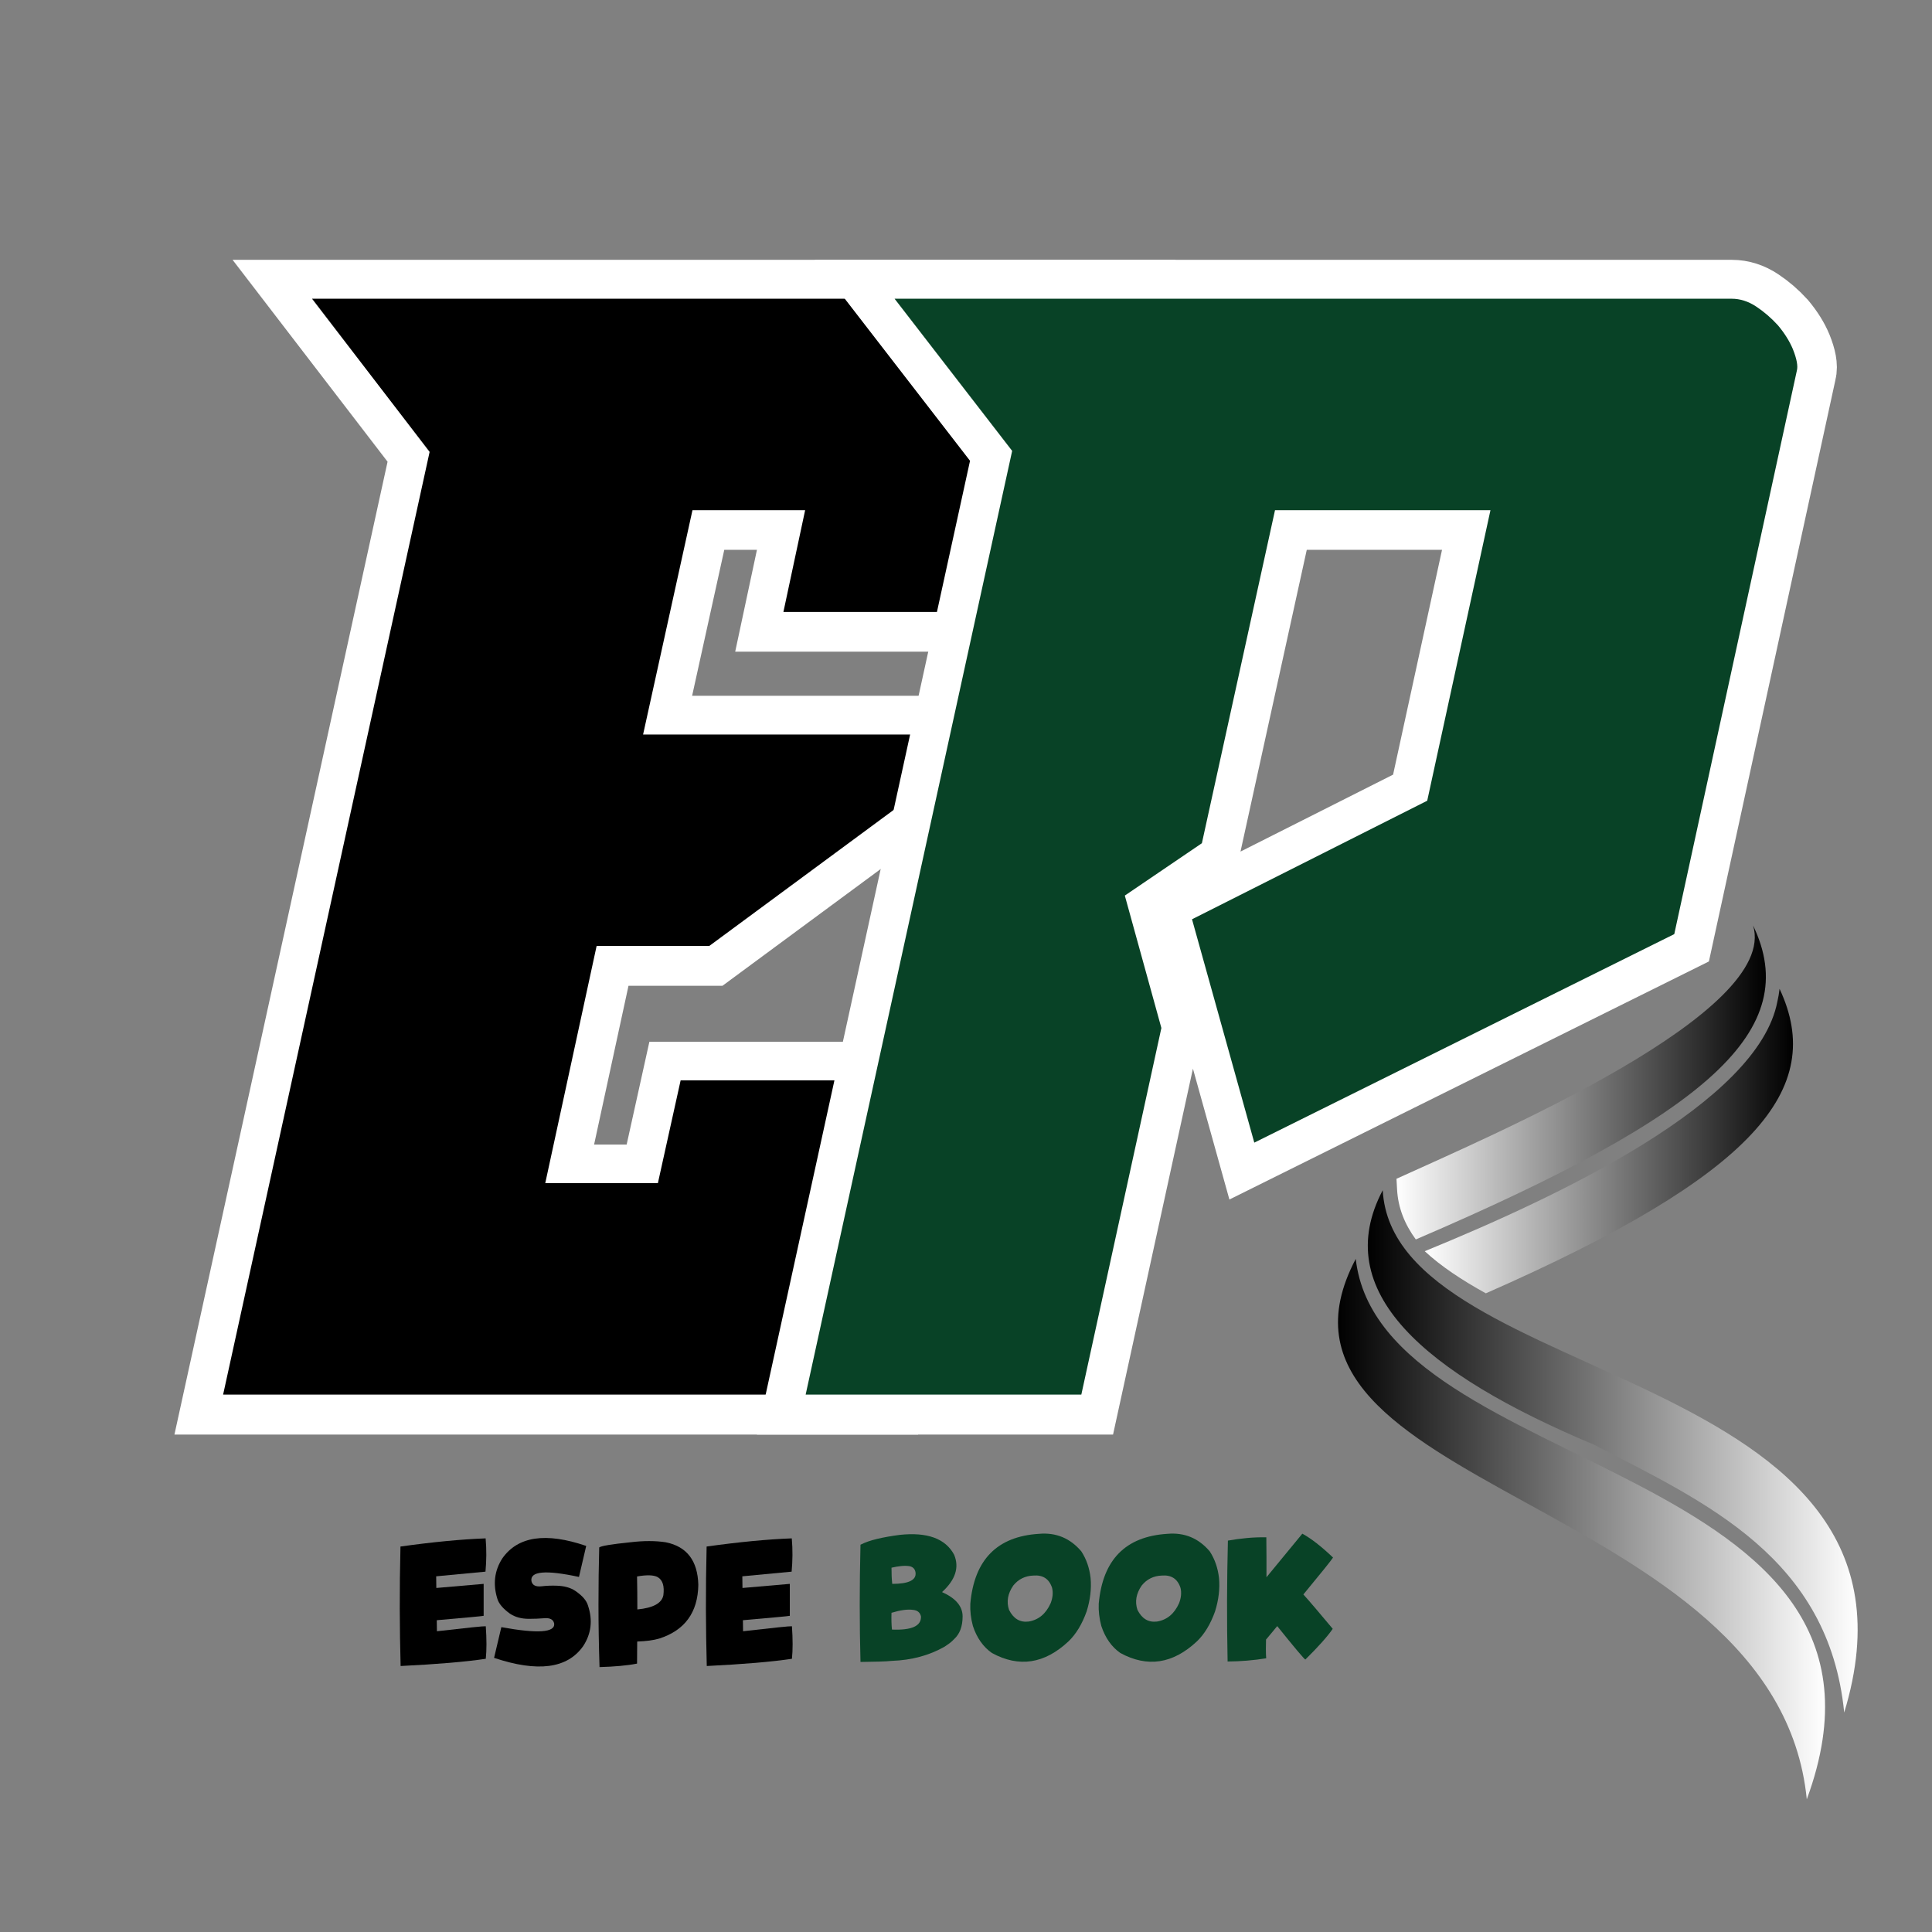 <svg xmlns="http://www.w3.org/2000/svg" xmlns:xlink="http://www.w3.org/1999/xlink" width="1080" zoomAndPan="magnify" viewBox="0 0 810 810" height="1080" preserveAspectRatio="xMidYMid meet" version="1.0"><rect x="0" y="0" width="810" height="810" fill="#808080" stroke="none"/><defs><g/><clipPath id="bb28916055"><path d="M 585 388 L 741 388 L 741 520 L 585 520 Z M 585 388 " clip-rule="nonzero"/></clipPath><clipPath id="216c245817"><path d="M 734.992 388.012 C 746.027 424.566 626.133 475.684 585.484 494.211 L 585.727 498.672 C 586.148 506.438 588.965 513.336 593.582 519.641 C 716.789 466.812 755.957 431.723 734.992 388.012 Z M 734.992 388.012 " clip-rule="nonzero"/></clipPath><linearGradient x1="72.14" gradientTransform="matrix(0.34, 0, 0, 0.34, 560.961, 388.014)" y1="193.59" x2="573.57" gradientUnits="userSpaceOnUse" y2="193.59" id="0577b61244"><stop stop-opacity="1" stop-color="rgb(99.998%, 99.998%, 99.998%)" offset="0"/><stop stop-opacity="1" stop-color="rgb(99.568%, 99.568%, 99.568%)" offset="0.004"/><stop stop-opacity="1" stop-color="rgb(99.138%, 99.138%, 99.138%)" offset="0.008"/><stop stop-opacity="1" stop-color="rgb(98.708%, 98.708%, 98.708%)" offset="0.012"/><stop stop-opacity="1" stop-color="rgb(98.279%, 98.279%, 98.279%)" offset="0.016"/><stop stop-opacity="1" stop-color="rgb(97.849%, 97.849%, 97.849%)" offset="0.02"/><stop stop-opacity="1" stop-color="rgb(97.418%, 97.418%, 97.418%)" offset="0.023"/><stop stop-opacity="1" stop-color="rgb(96.988%, 96.988%, 96.988%)" offset="0.027"/><stop stop-opacity="1" stop-color="rgb(96.559%, 96.559%, 96.559%)" offset="0.031"/><stop stop-opacity="1" stop-color="rgb(96.129%, 96.129%, 96.129%)" offset="0.035"/><stop stop-opacity="1" stop-color="rgb(95.699%, 95.699%, 95.699%)" offset="0.039"/><stop stop-opacity="1" stop-color="rgb(95.268%, 95.268%, 95.268%)" offset="0.043"/><stop stop-opacity="1" stop-color="rgb(94.838%, 94.838%, 94.838%)" offset="0.047"/><stop stop-opacity="1" stop-color="rgb(94.408%, 94.408%, 94.408%)" offset="0.051"/><stop stop-opacity="1" stop-color="rgb(93.979%, 93.979%, 93.979%)" offset="0.055"/><stop stop-opacity="1" stop-color="rgb(93.549%, 93.549%, 93.549%)" offset="0.059"/><stop stop-opacity="1" stop-color="rgb(93.118%, 93.118%, 93.118%)" offset="0.062"/><stop stop-opacity="1" stop-color="rgb(92.688%, 92.688%, 92.688%)" offset="0.066"/><stop stop-opacity="1" stop-color="rgb(92.259%, 92.259%, 92.259%)" offset="0.07"/><stop stop-opacity="1" stop-color="rgb(91.829%, 91.829%, 91.829%)" offset="0.074"/><stop stop-opacity="1" stop-color="rgb(91.399%, 91.399%, 91.399%)" offset="0.078"/><stop stop-opacity="1" stop-color="rgb(90.968%, 90.968%, 90.968%)" offset="0.082"/><stop stop-opacity="1" stop-color="rgb(90.54%, 90.54%, 90.54%)" offset="0.086"/><stop stop-opacity="1" stop-color="rgb(90.109%, 90.109%, 90.109%)" offset="0.09"/><stop stop-opacity="1" stop-color="rgb(89.679%, 89.679%, 89.679%)" offset="0.094"/><stop stop-opacity="1" stop-color="rgb(89.249%, 89.249%, 89.249%)" offset="0.098"/><stop stop-opacity="1" stop-color="rgb(88.818%, 88.818%, 88.818%)" offset="0.102"/><stop stop-opacity="1" stop-color="rgb(88.388%, 88.388%, 88.388%)" offset="0.105"/><stop stop-opacity="1" stop-color="rgb(87.959%, 87.959%, 87.959%)" offset="0.109"/><stop stop-opacity="1" stop-color="rgb(87.529%, 87.529%, 87.529%)" offset="0.113"/><stop stop-opacity="1" stop-color="rgb(87.099%, 87.099%, 87.099%)" offset="0.117"/><stop stop-opacity="1" stop-color="rgb(86.668%, 86.668%, 86.668%)" offset="0.121"/><stop stop-opacity="1" stop-color="rgb(86.24%, 86.24%, 86.24%)" offset="0.125"/><stop stop-opacity="1" stop-color="rgb(85.809%, 85.809%, 85.809%)" offset="0.129"/><stop stop-opacity="1" stop-color="rgb(85.379%, 85.379%, 85.379%)" offset="0.133"/><stop stop-opacity="1" stop-color="rgb(84.949%, 84.949%, 84.949%)" offset="0.137"/><stop stop-opacity="1" stop-color="rgb(84.52%, 84.52%, 84.52%)" offset="0.141"/><stop stop-opacity="1" stop-color="rgb(84.09%, 84.09%, 84.09%)" offset="0.145"/><stop stop-opacity="1" stop-color="rgb(83.659%, 83.659%, 83.659%)" offset="0.148"/><stop stop-opacity="1" stop-color="rgb(83.229%, 83.229%, 83.229%)" offset="0.152"/><stop stop-opacity="1" stop-color="rgb(82.799%, 82.799%, 82.799%)" offset="0.156"/><stop stop-opacity="1" stop-color="rgb(82.368%, 82.368%, 82.368%)" offset="0.16"/><stop stop-opacity="1" stop-color="rgb(81.94%, 81.94%, 81.94%)" offset="0.164"/><stop stop-opacity="1" stop-color="rgb(81.509%, 81.509%, 81.509%)" offset="0.168"/><stop stop-opacity="1" stop-color="rgb(81.079%, 81.079%, 81.079%)" offset="0.172"/><stop stop-opacity="1" stop-color="rgb(80.649%, 80.649%, 80.649%)" offset="0.176"/><stop stop-opacity="1" stop-color="rgb(80.22%, 80.22%, 80.22%)" offset="0.18"/><stop stop-opacity="1" stop-color="rgb(79.79%, 79.79%, 79.79%)" offset="0.184"/><stop stop-opacity="1" stop-color="rgb(79.359%, 79.359%, 79.359%)" offset="0.188"/><stop stop-opacity="1" stop-color="rgb(78.929%, 78.929%, 78.929%)" offset="0.191"/><stop stop-opacity="1" stop-color="rgb(78.5%, 78.5%, 78.5%)" offset="0.195"/><stop stop-opacity="1" stop-color="rgb(78.07%, 78.07%, 78.07%)" offset="0.199"/><stop stop-opacity="1" stop-color="rgb(77.64%, 77.64%, 77.64%)" offset="0.203"/><stop stop-opacity="1" stop-color="rgb(77.209%, 77.209%, 77.209%)" offset="0.207"/><stop stop-opacity="1" stop-color="rgb(76.779%, 76.779%, 76.779%)" offset="0.211"/><stop stop-opacity="1" stop-color="rgb(76.349%, 76.349%, 76.349%)" offset="0.215"/><stop stop-opacity="1" stop-color="rgb(75.92%, 75.92%, 75.92%)" offset="0.219"/><stop stop-opacity="1" stop-color="rgb(75.49%, 75.49%, 75.49%)" offset="0.223"/><stop stop-opacity="1" stop-color="rgb(75.06%, 75.06%, 75.06%)" offset="0.227"/><stop stop-opacity="1" stop-color="rgb(74.629%, 74.629%, 74.629%)" offset="0.23"/><stop stop-opacity="1" stop-color="rgb(74.2%, 74.2%, 74.2%)" offset="0.234"/><stop stop-opacity="1" stop-color="rgb(73.77%, 73.77%, 73.77%)" offset="0.238"/><stop stop-opacity="1" stop-color="rgb(73.34%, 73.34%, 73.34%)" offset="0.242"/><stop stop-opacity="1" stop-color="rgb(72.91%, 72.91%, 72.91%)" offset="0.246"/><stop stop-opacity="1" stop-color="rgb(72.481%, 72.481%, 72.481%)" offset="0.25"/><stop stop-opacity="1" stop-color="rgb(72.05%, 72.05%, 72.05%)" offset="0.254"/><stop stop-opacity="1" stop-color="rgb(71.62%, 71.62%, 71.62%)" offset="0.258"/><stop stop-opacity="1" stop-color="rgb(71.19%, 71.19%, 71.19%)" offset="0.262"/><stop stop-opacity="1" stop-color="rgb(70.76%, 70.76%, 70.76%)" offset="0.266"/><stop stop-opacity="1" stop-color="rgb(70.329%, 70.329%, 70.329%)" offset="0.27"/><stop stop-opacity="1" stop-color="rgb(69.901%, 69.901%, 69.901%)" offset="0.273"/><stop stop-opacity="1" stop-color="rgb(69.47%, 69.47%, 69.47%)" offset="0.277"/><stop stop-opacity="1" stop-color="rgb(69.04%, 69.04%, 69.04%)" offset="0.281"/><stop stop-opacity="1" stop-color="rgb(68.61%, 68.61%, 68.61%)" offset="0.285"/><stop stop-opacity="1" stop-color="rgb(68.181%, 68.181%, 68.181%)" offset="0.289"/><stop stop-opacity="1" stop-color="rgb(67.751%, 67.751%, 67.751%)" offset="0.293"/><stop stop-opacity="1" stop-color="rgb(67.32%, 67.32%, 67.32%)" offset="0.297"/><stop stop-opacity="1" stop-color="rgb(66.89%, 66.89%, 66.89%)" offset="0.301"/><stop stop-opacity="1" stop-color="rgb(66.461%, 66.461%, 66.461%)" offset="0.305"/><stop stop-opacity="1" stop-color="rgb(66.031%, 66.031%, 66.031%)" offset="0.309"/><stop stop-opacity="1" stop-color="rgb(65.601%, 65.601%, 65.601%)" offset="0.312"/><stop stop-opacity="1" stop-color="rgb(65.17%, 65.17%, 65.17%)" offset="0.316"/><stop stop-opacity="1" stop-color="rgb(64.74%, 64.74%, 64.74%)" offset="0.32"/><stop stop-opacity="1" stop-color="rgb(64.31%, 64.31%, 64.31%)" offset="0.324"/><stop stop-opacity="1" stop-color="rgb(63.881%, 63.881%, 63.881%)" offset="0.328"/><stop stop-opacity="1" stop-color="rgb(63.451%, 63.451%, 63.451%)" offset="0.332"/><stop stop-opacity="1" stop-color="rgb(63.02%, 63.02%, 63.02%)" offset="0.336"/><stop stop-opacity="1" stop-color="rgb(62.59%, 62.59%, 62.59%)" offset="0.34"/><stop stop-opacity="1" stop-color="rgb(62.161%, 62.161%, 62.161%)" offset="0.344"/><stop stop-opacity="1" stop-color="rgb(61.731%, 61.731%, 61.731%)" offset="0.348"/><stop stop-opacity="1" stop-color="rgb(61.301%, 61.301%, 61.301%)" offset="0.352"/><stop stop-opacity="1" stop-color="rgb(60.87%, 60.87%, 60.87%)" offset="0.355"/><stop stop-opacity="1" stop-color="rgb(60.442%, 60.442%, 60.442%)" offset="0.359"/><stop stop-opacity="1" stop-color="rgb(60.011%, 60.011%, 60.011%)" offset="0.363"/><stop stop-opacity="1" stop-color="rgb(59.581%, 59.581%, 59.581%)" offset="0.367"/><stop stop-opacity="1" stop-color="rgb(59.151%, 59.151%, 59.151%)" offset="0.371"/><stop stop-opacity="1" stop-color="rgb(58.72%, 58.72%, 58.72%)" offset="0.375"/><stop stop-opacity="1" stop-color="rgb(58.29%, 58.29%, 58.29%)" offset="0.379"/><stop stop-opacity="1" stop-color="rgb(57.861%, 57.861%, 57.861%)" offset="0.383"/><stop stop-opacity="1" stop-color="rgb(57.431%, 57.431%, 57.431%)" offset="0.387"/><stop stop-opacity="1" stop-color="rgb(57.001%, 57.001%, 57.001%)" offset="0.391"/><stop stop-opacity="1" stop-color="rgb(56.57%, 56.57%, 56.57%)" offset="0.395"/><stop stop-opacity="1" stop-color="rgb(56.142%, 56.142%, 56.142%)" offset="0.398"/><stop stop-opacity="1" stop-color="rgb(55.711%, 55.711%, 55.711%)" offset="0.402"/><stop stop-opacity="1" stop-color="rgb(55.281%, 55.281%, 55.281%)" offset="0.406"/><stop stop-opacity="1" stop-color="rgb(54.851%, 54.851%, 54.851%)" offset="0.41"/><stop stop-opacity="1" stop-color="rgb(54.422%, 54.422%, 54.422%)" offset="0.414"/><stop stop-opacity="1" stop-color="rgb(53.992%, 53.992%, 53.992%)" offset="0.418"/><stop stop-opacity="1" stop-color="rgb(53.561%, 53.561%, 53.561%)" offset="0.422"/><stop stop-opacity="1" stop-color="rgb(53.131%, 53.131%, 53.131%)" offset="0.426"/><stop stop-opacity="1" stop-color="rgb(52.701%, 52.701%, 52.701%)" offset="0.43"/><stop stop-opacity="1" stop-color="rgb(52.271%, 52.271%, 52.271%)" offset="0.434"/><stop stop-opacity="1" stop-color="rgb(51.842%, 51.842%, 51.842%)" offset="0.438"/><stop stop-opacity="1" stop-color="rgb(51.411%, 51.411%, 51.411%)" offset="0.441"/><stop stop-opacity="1" stop-color="rgb(50.981%, 50.981%, 50.981%)" offset="0.445"/><stop stop-opacity="1" stop-color="rgb(50.551%, 50.551%, 50.551%)" offset="0.449"/><stop stop-opacity="1" stop-color="rgb(50.122%, 50.122%, 50.122%)" offset="0.453"/><stop stop-opacity="1" stop-color="rgb(49.692%, 49.692%, 49.692%)" offset="0.457"/><stop stop-opacity="1" stop-color="rgb(49.261%, 49.261%, 49.261%)" offset="0.461"/><stop stop-opacity="1" stop-color="rgb(48.831%, 48.831%, 48.831%)" offset="0.465"/><stop stop-opacity="1" stop-color="rgb(48.402%, 48.402%, 48.402%)" offset="0.469"/><stop stop-opacity="1" stop-color="rgb(47.972%, 47.972%, 47.972%)" offset="0.473"/><stop stop-opacity="1" stop-color="rgb(47.542%, 47.542%, 47.542%)" offset="0.477"/><stop stop-opacity="1" stop-color="rgb(47.112%, 47.112%, 47.112%)" offset="0.48"/><stop stop-opacity="1" stop-color="rgb(46.681%, 46.681%, 46.681%)" offset="0.484"/><stop stop-opacity="1" stop-color="rgb(46.251%, 46.251%, 46.251%)" offset="0.488"/><stop stop-opacity="1" stop-color="rgb(45.822%, 45.822%, 45.822%)" offset="0.492"/><stop stop-opacity="1" stop-color="rgb(45.392%, 45.392%, 45.392%)" offset="0.496"/><stop stop-opacity="1" stop-color="rgb(44.962%, 44.962%, 44.962%)" offset="0.5"/><stop stop-opacity="1" stop-color="rgb(44.531%, 44.531%, 44.531%)" offset="0.504"/><stop stop-opacity="1" stop-color="rgb(44.102%, 44.102%, 44.102%)" offset="0.508"/><stop stop-opacity="1" stop-color="rgb(43.672%, 43.672%, 43.672%)" offset="0.512"/><stop stop-opacity="1" stop-color="rgb(43.242%, 43.242%, 43.242%)" offset="0.516"/><stop stop-opacity="1" stop-color="rgb(42.812%, 42.812%, 42.812%)" offset="0.52"/><stop stop-opacity="1" stop-color="rgb(42.383%, 42.383%, 42.383%)" offset="0.523"/><stop stop-opacity="1" stop-color="rgb(41.953%, 41.953%, 41.953%)" offset="0.527"/><stop stop-opacity="1" stop-color="rgb(41.522%, 41.522%, 41.522%)" offset="0.531"/><stop stop-opacity="1" stop-color="rgb(41.092%, 41.092%, 41.092%)" offset="0.535"/><stop stop-opacity="1" stop-color="rgb(40.662%, 40.662%, 40.662%)" offset="0.539"/><stop stop-opacity="1" stop-color="rgb(40.231%, 40.231%, 40.231%)" offset="0.543"/><stop stop-opacity="1" stop-color="rgb(39.803%, 39.803%, 39.803%)" offset="0.547"/><stop stop-opacity="1" stop-color="rgb(39.372%, 39.372%, 39.372%)" offset="0.551"/><stop stop-opacity="1" stop-color="rgb(38.942%, 38.942%, 38.942%)" offset="0.555"/><stop stop-opacity="1" stop-color="rgb(38.512%, 38.512%, 38.512%)" offset="0.559"/><stop stop-opacity="1" stop-color="rgb(38.083%, 38.083%, 38.083%)" offset="0.562"/><stop stop-opacity="1" stop-color="rgb(37.653%, 37.653%, 37.653%)" offset="0.566"/><stop stop-opacity="1" stop-color="rgb(37.222%, 37.222%, 37.222%)" offset="0.57"/><stop stop-opacity="1" stop-color="rgb(36.792%, 36.792%, 36.792%)" offset="0.574"/><stop stop-opacity="1" stop-color="rgb(36.363%, 36.363%, 36.363%)" offset="0.578"/><stop stop-opacity="1" stop-color="rgb(35.933%, 35.933%, 35.933%)" offset="0.582"/><stop stop-opacity="1" stop-color="rgb(35.503%, 35.503%, 35.503%)" offset="0.586"/><stop stop-opacity="1" stop-color="rgb(35.072%, 35.072%, 35.072%)" offset="0.59"/><stop stop-opacity="1" stop-color="rgb(34.642%, 34.642%, 34.642%)" offset="0.594"/><stop stop-opacity="1" stop-color="rgb(34.212%, 34.212%, 34.212%)" offset="0.598"/><stop stop-opacity="1" stop-color="rgb(33.783%, 33.783%, 33.783%)" offset="0.602"/><stop stop-opacity="1" stop-color="rgb(33.353%, 33.353%, 33.353%)" offset="0.605"/><stop stop-opacity="1" stop-color="rgb(32.922%, 32.922%, 32.922%)" offset="0.609"/><stop stop-opacity="1" stop-color="rgb(32.492%, 32.492%, 32.492%)" offset="0.613"/><stop stop-opacity="1" stop-color="rgb(32.063%, 32.063%, 32.063%)" offset="0.617"/><stop stop-opacity="1" stop-color="rgb(31.633%, 31.633%, 31.633%)" offset="0.621"/><stop stop-opacity="1" stop-color="rgb(31.203%, 31.203%, 31.203%)" offset="0.625"/><stop stop-opacity="1" stop-color="rgb(30.772%, 30.772%, 30.772%)" offset="0.629"/><stop stop-opacity="1" stop-color="rgb(30.344%, 30.344%, 30.344%)" offset="0.633"/><stop stop-opacity="1" stop-color="rgb(29.913%, 29.913%, 29.913%)" offset="0.637"/><stop stop-opacity="1" stop-color="rgb(29.483%, 29.483%, 29.483%)" offset="0.641"/><stop stop-opacity="1" stop-color="rgb(29.053%, 29.053%, 29.053%)" offset="0.645"/><stop stop-opacity="1" stop-color="rgb(28.622%, 28.622%, 28.622%)" offset="0.648"/><stop stop-opacity="1" stop-color="rgb(28.192%, 28.192%, 28.192%)" offset="0.652"/><stop stop-opacity="1" stop-color="rgb(27.763%, 27.763%, 27.763%)" offset="0.656"/><stop stop-opacity="1" stop-color="rgb(27.333%, 27.333%, 27.333%)" offset="0.66"/><stop stop-opacity="1" stop-color="rgb(26.903%, 26.903%, 26.903%)" offset="0.664"/><stop stop-opacity="1" stop-color="rgb(26.472%, 26.472%, 26.472%)" offset="0.668"/><stop stop-opacity="1" stop-color="rgb(26.044%, 26.044%, 26.044%)" offset="0.672"/><stop stop-opacity="1" stop-color="rgb(25.613%, 25.613%, 25.613%)" offset="0.676"/><stop stop-opacity="1" stop-color="rgb(25.183%, 25.183%, 25.183%)" offset="0.68"/><stop stop-opacity="1" stop-color="rgb(24.753%, 24.753%, 24.753%)" offset="0.684"/><stop stop-opacity="1" stop-color="rgb(24.324%, 24.324%, 24.324%)" offset="0.688"/><stop stop-opacity="1" stop-color="rgb(23.894%, 23.894%, 23.894%)" offset="0.691"/><stop stop-opacity="1" stop-color="rgb(23.463%, 23.463%, 23.463%)" offset="0.695"/><stop stop-opacity="1" stop-color="rgb(23.033%, 23.033%, 23.033%)" offset="0.699"/><stop stop-opacity="1" stop-color="rgb(22.603%, 22.603%, 22.603%)" offset="0.703"/><stop stop-opacity="1" stop-color="rgb(22.173%, 22.173%, 22.173%)" offset="0.707"/><stop stop-opacity="1" stop-color="rgb(21.744%, 21.744%, 21.744%)" offset="0.711"/><stop stop-opacity="1" stop-color="rgb(21.313%, 21.313%, 21.313%)" offset="0.715"/><stop stop-opacity="1" stop-color="rgb(20.883%, 20.883%, 20.883%)" offset="0.719"/><stop stop-opacity="1" stop-color="rgb(20.453%, 20.453%, 20.453%)" offset="0.723"/><stop stop-opacity="1" stop-color="rgb(20.024%, 20.024%, 20.024%)" offset="0.727"/><stop stop-opacity="1" stop-color="rgb(19.594%, 19.594%, 19.594%)" offset="0.73"/><stop stop-opacity="1" stop-color="rgb(19.164%, 19.164%, 19.164%)" offset="0.734"/><stop stop-opacity="1" stop-color="rgb(18.733%, 18.733%, 18.733%)" offset="0.738"/><stop stop-opacity="1" stop-color="rgb(18.304%, 18.304%, 18.304%)" offset="0.742"/><stop stop-opacity="1" stop-color="rgb(17.874%, 17.874%, 17.874%)" offset="0.746"/><stop stop-opacity="1" stop-color="rgb(17.444%, 17.444%, 17.444%)" offset="0.75"/><stop stop-opacity="1" stop-color="rgb(17.014%, 17.014%, 17.014%)" offset="0.754"/><stop stop-opacity="1" stop-color="rgb(16.583%, 16.583%, 16.583%)" offset="0.758"/><stop stop-opacity="1" stop-color="rgb(16.153%, 16.153%, 16.153%)" offset="0.762"/><stop stop-opacity="1" stop-color="rgb(15.724%, 15.724%, 15.724%)" offset="0.766"/><stop stop-opacity="1" stop-color="rgb(15.294%, 15.294%, 15.294%)" offset="0.77"/><stop stop-opacity="1" stop-color="rgb(14.864%, 14.864%, 14.864%)" offset="0.773"/><stop stop-opacity="1" stop-color="rgb(14.433%, 14.433%, 14.433%)" offset="0.777"/><stop stop-opacity="1" stop-color="rgb(14.005%, 14.005%, 14.005%)" offset="0.781"/><stop stop-opacity="1" stop-color="rgb(13.574%, 13.574%, 13.574%)" offset="0.785"/><stop stop-opacity="1" stop-color="rgb(13.144%, 13.144%, 13.144%)" offset="0.789"/><stop stop-opacity="1" stop-color="rgb(12.714%, 12.714%, 12.714%)" offset="0.793"/><stop stop-opacity="1" stop-color="rgb(12.285%, 12.285%, 12.285%)" offset="0.797"/><stop stop-opacity="1" stop-color="rgb(11.855%, 11.855%, 11.855%)" offset="0.801"/><stop stop-opacity="1" stop-color="rgb(11.424%, 11.424%, 11.424%)" offset="0.805"/><stop stop-opacity="1" stop-color="rgb(10.994%, 10.994%, 10.994%)" offset="0.809"/><stop stop-opacity="1" stop-color="rgb(10.564%, 10.564%, 10.564%)" offset="0.812"/><stop stop-opacity="1" stop-color="rgb(10.133%, 10.133%, 10.133%)" offset="0.816"/><stop stop-opacity="1" stop-color="rgb(9.705%, 9.705%, 9.705%)" offset="0.82"/><stop stop-opacity="1" stop-color="rgb(9.274%, 9.274%, 9.274%)" offset="0.824"/><stop stop-opacity="1" stop-color="rgb(8.844%, 8.844%, 8.844%)" offset="0.828"/><stop stop-opacity="1" stop-color="rgb(8.414%, 8.414%, 8.414%)" offset="0.832"/><stop stop-opacity="1" stop-color="rgb(7.985%, 7.985%, 7.985%)" offset="0.836"/><stop stop-opacity="1" stop-color="rgb(7.555%, 7.555%, 7.555%)" offset="0.84"/><stop stop-opacity="1" stop-color="rgb(7.124%, 7.124%, 7.124%)" offset="0.844"/><stop stop-opacity="1" stop-color="rgb(6.694%, 6.694%, 6.694%)" offset="0.848"/><stop stop-opacity="1" stop-color="rgb(6.265%, 6.265%, 6.265%)" offset="0.852"/><stop stop-opacity="1" stop-color="rgb(5.835%, 5.835%, 5.835%)" offset="0.855"/><stop stop-opacity="1" stop-color="rgb(5.405%, 5.405%, 5.405%)" offset="0.859"/><stop stop-opacity="1" stop-color="rgb(4.974%, 4.974%, 4.974%)" offset="0.863"/><stop stop-opacity="1" stop-color="rgb(4.544%, 4.544%, 4.544%)" offset="0.867"/><stop stop-opacity="1" stop-color="rgb(4.114%, 4.114%, 4.114%)" offset="0.871"/><stop stop-opacity="1" stop-color="rgb(3.685%, 3.685%, 3.685%)" offset="0.875"/><stop stop-opacity="1" stop-color="rgb(3.255%, 3.255%, 3.255%)" offset="0.879"/><stop stop-opacity="1" stop-color="rgb(2.824%, 2.824%, 2.824%)" offset="0.883"/><stop stop-opacity="1" stop-color="rgb(2.394%, 2.394%, 2.394%)" offset="0.887"/><stop stop-opacity="1" stop-color="rgb(1.965%, 1.965%, 1.965%)" offset="0.891"/><stop stop-opacity="1" stop-color="rgb(1.535%, 1.535%, 1.535%)" offset="0.895"/><stop stop-opacity="1" stop-color="rgb(1.105%, 1.105%, 1.105%)" offset="0.898"/><stop stop-opacity="1" stop-color="rgb(0.674%, 0.674%, 0.674%)" offset="0.902"/><stop stop-opacity="1" stop-color="rgb(0.246%, 0.246%, 0.246%)" offset="0.906"/><stop stop-opacity="1" stop-color="rgb(0.122%, 0.122%, 0.122%)" offset="0.938"/><stop stop-opacity="1" stop-color="rgb(0%, 0%, 0%)" offset="1"/></linearGradient><clipPath id="90f9cae10e"><path d="M 597 414 L 752 414 L 752 543 L 597 543 Z M 597 414 " clip-rule="nonzero"/></clipPath><clipPath id="7fed137974"><path d="M 745.168 419.918 C 737.035 462.371 653.066 501.762 597.348 524.566 L 597.328 524.574 C 604.195 530.938 612.961 536.715 622.945 542.234 C 735.875 492.609 765.797 456.598 746.09 414.57 C 745.883 416.387 745.578 418.172 745.168 419.918 Z M 745.168 419.918 " clip-rule="evenodd"/></clipPath><linearGradient x1="106.97" gradientTransform="matrix(0.34, 0, 0, 0.34, 560.961, 388.014)" y1="265.883" x2="602.52" gradientUnits="userSpaceOnUse" y2="265.883" id="ee150e0a89"><stop stop-opacity="1" stop-color="rgb(100%, 100%, 100%)" offset="0"/><stop stop-opacity="1" stop-color="rgb(99.574%, 99.574%, 99.574%)" offset="0.004"/><stop stop-opacity="1" stop-color="rgb(99.149%, 99.149%, 99.149%)" offset="0.008"/><stop stop-opacity="1" stop-color="rgb(98.723%, 98.723%, 98.723%)" offset="0.012"/><stop stop-opacity="1" stop-color="rgb(98.297%, 98.297%, 98.297%)" offset="0.016"/><stop stop-opacity="1" stop-color="rgb(97.87%, 97.87%, 97.87%)" offset="0.02"/><stop stop-opacity="1" stop-color="rgb(97.444%, 97.444%, 97.444%)" offset="0.023"/><stop stop-opacity="1" stop-color="rgb(97.017%, 97.017%, 97.017%)" offset="0.027"/><stop stop-opacity="1" stop-color="rgb(96.591%, 96.591%, 96.591%)" offset="0.031"/><stop stop-opacity="1" stop-color="rgb(96.164%, 96.164%, 96.164%)" offset="0.035"/><stop stop-opacity="1" stop-color="rgb(95.738%, 95.738%, 95.738%)" offset="0.039"/><stop stop-opacity="1" stop-color="rgb(95.312%, 95.312%, 95.312%)" offset="0.043"/><stop stop-opacity="1" stop-color="rgb(94.887%, 94.887%, 94.887%)" offset="0.047"/><stop stop-opacity="1" stop-color="rgb(94.46%, 94.46%, 94.46%)" offset="0.051"/><stop stop-opacity="1" stop-color="rgb(94.034%, 94.034%, 94.034%)" offset="0.055"/><stop stop-opacity="1" stop-color="rgb(93.607%, 93.607%, 93.607%)" offset="0.059"/><stop stop-opacity="1" stop-color="rgb(93.181%, 93.181%, 93.181%)" offset="0.062"/><stop stop-opacity="1" stop-color="rgb(92.755%, 92.755%, 92.755%)" offset="0.066"/><stop stop-opacity="1" stop-color="rgb(92.329%, 92.329%, 92.329%)" offset="0.07"/><stop stop-opacity="1" stop-color="rgb(91.902%, 91.902%, 91.902%)" offset="0.074"/><stop stop-opacity="1" stop-color="rgb(91.476%, 91.476%, 91.476%)" offset="0.078"/><stop stop-opacity="1" stop-color="rgb(91.049%, 91.049%, 91.049%)" offset="0.082"/><stop stop-opacity="1" stop-color="rgb(90.623%, 90.623%, 90.623%)" offset="0.086"/><stop stop-opacity="1" stop-color="rgb(90.198%, 90.198%, 90.198%)" offset="0.09"/><stop stop-opacity="1" stop-color="rgb(89.772%, 89.772%, 89.772%)" offset="0.094"/><stop stop-opacity="1" stop-color="rgb(89.345%, 89.345%, 89.345%)" offset="0.098"/><stop stop-opacity="1" stop-color="rgb(88.919%, 88.919%, 88.919%)" offset="0.102"/><stop stop-opacity="1" stop-color="rgb(88.492%, 88.492%, 88.492%)" offset="0.105"/><stop stop-opacity="1" stop-color="rgb(88.066%, 88.066%, 88.066%)" offset="0.109"/><stop stop-opacity="1" stop-color="rgb(87.639%, 87.639%, 87.639%)" offset="0.113"/><stop stop-opacity="1" stop-color="rgb(87.213%, 87.213%, 87.213%)" offset="0.117"/><stop stop-opacity="1" stop-color="rgb(86.787%, 86.787%, 86.787%)" offset="0.121"/><stop stop-opacity="1" stop-color="rgb(86.362%, 86.362%, 86.362%)" offset="0.125"/><stop stop-opacity="1" stop-color="rgb(85.934%, 85.934%, 85.934%)" offset="0.129"/><stop stop-opacity="1" stop-color="rgb(85.509%, 85.509%, 85.509%)" offset="0.133"/><stop stop-opacity="1" stop-color="rgb(85.081%, 85.081%, 85.081%)" offset="0.137"/><stop stop-opacity="1" stop-color="rgb(84.656%, 84.656%, 84.656%)" offset="0.141"/><stop stop-opacity="1" stop-color="rgb(84.23%, 84.23%, 84.23%)" offset="0.145"/><stop stop-opacity="1" stop-color="rgb(83.804%, 83.804%, 83.804%)" offset="0.148"/><stop stop-opacity="1" stop-color="rgb(83.377%, 83.377%, 83.377%)" offset="0.152"/><stop stop-opacity="1" stop-color="rgb(82.951%, 82.951%, 82.951%)" offset="0.156"/><stop stop-opacity="1" stop-color="rgb(82.524%, 82.524%, 82.524%)" offset="0.16"/><stop stop-opacity="1" stop-color="rgb(82.098%, 82.098%, 82.098%)" offset="0.164"/><stop stop-opacity="1" stop-color="rgb(81.673%, 81.673%, 81.673%)" offset="0.168"/><stop stop-opacity="1" stop-color="rgb(81.247%, 81.247%, 81.247%)" offset="0.172"/><stop stop-opacity="1" stop-color="rgb(80.82%, 80.82%, 80.82%)" offset="0.176"/><stop stop-opacity="1" stop-color="rgb(80.394%, 80.394%, 80.394%)" offset="0.18"/><stop stop-opacity="1" stop-color="rgb(79.967%, 79.967%, 79.967%)" offset="0.184"/><stop stop-opacity="1" stop-color="rgb(79.541%, 79.541%, 79.541%)" offset="0.188"/><stop stop-opacity="1" stop-color="rgb(79.115%, 79.115%, 79.115%)" offset="0.191"/><stop stop-opacity="1" stop-color="rgb(78.69%, 78.69%, 78.69%)" offset="0.195"/><stop stop-opacity="1" stop-color="rgb(78.262%, 78.262%, 78.262%)" offset="0.199"/><stop stop-opacity="1" stop-color="rgb(77.837%, 77.837%, 77.837%)" offset="0.203"/><stop stop-opacity="1" stop-color="rgb(77.409%, 77.409%, 77.409%)" offset="0.207"/><stop stop-opacity="1" stop-color="rgb(76.984%, 76.984%, 76.984%)" offset="0.211"/><stop stop-opacity="1" stop-color="rgb(76.556%, 76.556%, 76.556%)" offset="0.215"/><stop stop-opacity="1" stop-color="rgb(76.131%, 76.131%, 76.131%)" offset="0.219"/><stop stop-opacity="1" stop-color="rgb(75.705%, 75.705%, 75.705%)" offset="0.223"/><stop stop-opacity="1" stop-color="rgb(75.279%, 75.279%, 75.279%)" offset="0.227"/><stop stop-opacity="1" stop-color="rgb(74.852%, 74.852%, 74.852%)" offset="0.23"/><stop stop-opacity="1" stop-color="rgb(74.426%, 74.426%, 74.426%)" offset="0.234"/><stop stop-opacity="1" stop-color="rgb(73.999%, 73.999%, 73.999%)" offset="0.238"/><stop stop-opacity="1" stop-color="rgb(73.573%, 73.573%, 73.573%)" offset="0.242"/><stop stop-opacity="1" stop-color="rgb(73.148%, 73.148%, 73.148%)" offset="0.246"/><stop stop-opacity="1" stop-color="rgb(72.722%, 72.722%, 72.722%)" offset="0.25"/><stop stop-opacity="1" stop-color="rgb(72.295%, 72.295%, 72.295%)" offset="0.254"/><stop stop-opacity="1" stop-color="rgb(71.869%, 71.869%, 71.869%)" offset="0.258"/><stop stop-opacity="1" stop-color="rgb(71.442%, 71.442%, 71.442%)" offset="0.262"/><stop stop-opacity="1" stop-color="rgb(71.016%, 71.016%, 71.016%)" offset="0.266"/><stop stop-opacity="1" stop-color="rgb(70.59%, 70.59%, 70.59%)" offset="0.27"/><stop stop-opacity="1" stop-color="rgb(70.164%, 70.164%, 70.164%)" offset="0.273"/><stop stop-opacity="1" stop-color="rgb(69.737%, 69.737%, 69.737%)" offset="0.277"/><stop stop-opacity="1" stop-color="rgb(69.312%, 69.312%, 69.312%)" offset="0.281"/><stop stop-opacity="1" stop-color="rgb(68.884%, 68.884%, 68.884%)" offset="0.285"/><stop stop-opacity="1" stop-color="rgb(68.459%, 68.459%, 68.459%)" offset="0.289"/><stop stop-opacity="1" stop-color="rgb(68.031%, 68.031%, 68.031%)" offset="0.293"/><stop stop-opacity="1" stop-color="rgb(67.606%, 67.606%, 67.606%)" offset="0.297"/><stop stop-opacity="1" stop-color="rgb(67.18%, 67.18%, 67.18%)" offset="0.301"/><stop stop-opacity="1" stop-color="rgb(66.754%, 66.754%, 66.754%)" offset="0.305"/><stop stop-opacity="1" stop-color="rgb(66.327%, 66.327%, 66.327%)" offset="0.309"/><stop stop-opacity="1" stop-color="rgb(65.901%, 65.901%, 65.901%)" offset="0.312"/><stop stop-opacity="1" stop-color="rgb(65.474%, 65.474%, 65.474%)" offset="0.316"/><stop stop-opacity="1" stop-color="rgb(65.048%, 65.048%, 65.048%)" offset="0.32"/><stop stop-opacity="1" stop-color="rgb(64.622%, 64.622%, 64.622%)" offset="0.324"/><stop stop-opacity="1" stop-color="rgb(64.197%, 64.197%, 64.197%)" offset="0.328"/><stop stop-opacity="1" stop-color="rgb(63.77%, 63.77%, 63.77%)" offset="0.332"/><stop stop-opacity="1" stop-color="rgb(63.344%, 63.344%, 63.344%)" offset="0.336"/><stop stop-opacity="1" stop-color="rgb(62.917%, 62.917%, 62.917%)" offset="0.34"/><stop stop-opacity="1" stop-color="rgb(62.491%, 62.491%, 62.491%)" offset="0.344"/><stop stop-opacity="1" stop-color="rgb(62.065%, 62.065%, 62.065%)" offset="0.348"/><stop stop-opacity="1" stop-color="rgb(61.639%, 61.639%, 61.639%)" offset="0.352"/><stop stop-opacity="1" stop-color="rgb(61.212%, 61.212%, 61.212%)" offset="0.355"/><stop stop-opacity="1" stop-color="rgb(60.786%, 60.786%, 60.786%)" offset="0.359"/><stop stop-opacity="1" stop-color="rgb(60.359%, 60.359%, 60.359%)" offset="0.363"/><stop stop-opacity="1" stop-color="rgb(59.933%, 59.933%, 59.933%)" offset="0.367"/><stop stop-opacity="1" stop-color="rgb(59.508%, 59.508%, 59.508%)" offset="0.371"/><stop stop-opacity="1" stop-color="rgb(59.082%, 59.082%, 59.082%)" offset="0.375"/><stop stop-opacity="1" stop-color="rgb(58.655%, 58.655%, 58.655%)" offset="0.379"/><stop stop-opacity="1" stop-color="rgb(58.229%, 58.229%, 58.229%)" offset="0.383"/><stop stop-opacity="1" stop-color="rgb(57.802%, 57.802%, 57.802%)" offset="0.387"/><stop stop-opacity="1" stop-color="rgb(57.376%, 57.376%, 57.376%)" offset="0.391"/><stop stop-opacity="1" stop-color="rgb(56.949%, 56.949%, 56.949%)" offset="0.395"/><stop stop-opacity="1" stop-color="rgb(56.523%, 56.523%, 56.523%)" offset="0.398"/><stop stop-opacity="1" stop-color="rgb(56.097%, 56.097%, 56.097%)" offset="0.402"/><stop stop-opacity="1" stop-color="rgb(55.672%, 55.672%, 55.672%)" offset="0.406"/><stop stop-opacity="1" stop-color="rgb(55.244%, 55.244%, 55.244%)" offset="0.41"/><stop stop-opacity="1" stop-color="rgb(54.819%, 54.819%, 54.819%)" offset="0.414"/><stop stop-opacity="1" stop-color="rgb(54.391%, 54.391%, 54.391%)" offset="0.418"/><stop stop-opacity="1" stop-color="rgb(53.966%, 53.966%, 53.966%)" offset="0.422"/><stop stop-opacity="1" stop-color="rgb(53.54%, 53.54%, 53.54%)" offset="0.426"/><stop stop-opacity="1" stop-color="rgb(53.114%, 53.114%, 53.114%)" offset="0.43"/><stop stop-opacity="1" stop-color="rgb(52.687%, 52.687%, 52.687%)" offset="0.434"/><stop stop-opacity="1" stop-color="rgb(52.261%, 52.261%, 52.261%)" offset="0.438"/><stop stop-opacity="1" stop-color="rgb(51.834%, 51.834%, 51.834%)" offset="0.441"/><stop stop-opacity="1" stop-color="rgb(51.408%, 51.408%, 51.408%)" offset="0.445"/><stop stop-opacity="1" stop-color="rgb(50.983%, 50.983%, 50.983%)" offset="0.449"/><stop stop-opacity="1" stop-color="rgb(50.557%, 50.557%, 50.557%)" offset="0.453"/><stop stop-opacity="1" stop-color="rgb(50.13%, 50.13%, 50.13%)" offset="0.457"/><stop stop-opacity="1" stop-color="rgb(49.704%, 49.704%, 49.704%)" offset="0.461"/><stop stop-opacity="1" stop-color="rgb(49.277%, 49.277%, 49.277%)" offset="0.465"/><stop stop-opacity="1" stop-color="rgb(48.851%, 48.851%, 48.851%)" offset="0.469"/><stop stop-opacity="1" stop-color="rgb(48.424%, 48.424%, 48.424%)" offset="0.473"/><stop stop-opacity="1" stop-color="rgb(47.998%, 47.998%, 47.998%)" offset="0.477"/><stop stop-opacity="1" stop-color="rgb(47.572%, 47.572%, 47.572%)" offset="0.48"/><stop stop-opacity="1" stop-color="rgb(47.147%, 47.147%, 47.147%)" offset="0.484"/><stop stop-opacity="1" stop-color="rgb(46.719%, 46.719%, 46.719%)" offset="0.488"/><stop stop-opacity="1" stop-color="rgb(46.294%, 46.294%, 46.294%)" offset="0.492"/><stop stop-opacity="1" stop-color="rgb(45.866%, 45.866%, 45.866%)" offset="0.496"/><stop stop-opacity="1" stop-color="rgb(45.441%, 45.441%, 45.441%)" offset="0.5"/><stop stop-opacity="1" stop-color="rgb(45.015%, 45.015%, 45.015%)" offset="0.504"/><stop stop-opacity="1" stop-color="rgb(44.589%, 44.589%, 44.589%)" offset="0.508"/><stop stop-opacity="1" stop-color="rgb(44.162%, 44.162%, 44.162%)" offset="0.512"/><stop stop-opacity="1" stop-color="rgb(43.736%, 43.736%, 43.736%)" offset="0.516"/><stop stop-opacity="1" stop-color="rgb(43.309%, 43.309%, 43.309%)" offset="0.52"/><stop stop-opacity="1" stop-color="rgb(42.883%, 42.883%, 42.883%)" offset="0.523"/><stop stop-opacity="1" stop-color="rgb(42.458%, 42.458%, 42.458%)" offset="0.527"/><stop stop-opacity="1" stop-color="rgb(42.032%, 42.032%, 42.032%)" offset="0.531"/><stop stop-opacity="1" stop-color="rgb(41.605%, 41.605%, 41.605%)" offset="0.535"/><stop stop-opacity="1" stop-color="rgb(41.179%, 41.179%, 41.179%)" offset="0.539"/><stop stop-opacity="1" stop-color="rgb(40.752%, 40.752%, 40.752%)" offset="0.543"/><stop stop-opacity="1" stop-color="rgb(40.326%, 40.326%, 40.326%)" offset="0.547"/><stop stop-opacity="1" stop-color="rgb(39.9%, 39.9%, 39.9%)" offset="0.551"/><stop stop-opacity="1" stop-color="rgb(39.474%, 39.474%, 39.474%)" offset="0.555"/><stop stop-opacity="1" stop-color="rgb(39.047%, 39.047%, 39.047%)" offset="0.559"/><stop stop-opacity="1" stop-color="rgb(38.622%, 38.622%, 38.622%)" offset="0.562"/><stop stop-opacity="1" stop-color="rgb(38.194%, 38.194%, 38.194%)" offset="0.566"/><stop stop-opacity="1" stop-color="rgb(37.769%, 37.769%, 37.769%)" offset="0.57"/><stop stop-opacity="1" stop-color="rgb(37.341%, 37.341%, 37.341%)" offset="0.574"/><stop stop-opacity="1" stop-color="rgb(36.916%, 36.916%, 36.916%)" offset="0.578"/><stop stop-opacity="1" stop-color="rgb(36.49%, 36.49%, 36.49%)" offset="0.582"/><stop stop-opacity="1" stop-color="rgb(36.064%, 36.064%, 36.064%)" offset="0.586"/><stop stop-opacity="1" stop-color="rgb(35.637%, 35.637%, 35.637%)" offset="0.59"/><stop stop-opacity="1" stop-color="rgb(35.211%, 35.211%, 35.211%)" offset="0.594"/><stop stop-opacity="1" stop-color="rgb(34.784%, 34.784%, 34.784%)" offset="0.598"/><stop stop-opacity="1" stop-color="rgb(34.358%, 34.358%, 34.358%)" offset="0.602"/><stop stop-opacity="1" stop-color="rgb(33.932%, 33.932%, 33.932%)" offset="0.605"/><stop stop-opacity="1" stop-color="rgb(33.507%, 33.507%, 33.507%)" offset="0.609"/><stop stop-opacity="1" stop-color="rgb(33.08%, 33.08%, 33.08%)" offset="0.613"/><stop stop-opacity="1" stop-color="rgb(32.654%, 32.654%, 32.654%)" offset="0.617"/><stop stop-opacity="1" stop-color="rgb(32.227%, 32.227%, 32.227%)" offset="0.621"/><stop stop-opacity="1" stop-color="rgb(31.801%, 31.801%, 31.801%)" offset="0.625"/><stop stop-opacity="1" stop-color="rgb(31.375%, 31.375%, 31.375%)" offset="0.629"/><stop stop-opacity="1" stop-color="rgb(30.949%, 30.949%, 30.949%)" offset="0.633"/><stop stop-opacity="1" stop-color="rgb(30.522%, 30.522%, 30.522%)" offset="0.637"/><stop stop-opacity="1" stop-color="rgb(30.096%, 30.096%, 30.096%)" offset="0.641"/><stop stop-opacity="1" stop-color="rgb(29.669%, 29.669%, 29.669%)" offset="0.645"/><stop stop-opacity="1" stop-color="rgb(29.243%, 29.243%, 29.243%)" offset="0.648"/><stop stop-opacity="1" stop-color="rgb(28.816%, 28.816%, 28.816%)" offset="0.652"/><stop stop-opacity="1" stop-color="rgb(28.391%, 28.391%, 28.391%)" offset="0.656"/><stop stop-opacity="1" stop-color="rgb(27.965%, 27.965%, 27.965%)" offset="0.66"/><stop stop-opacity="1" stop-color="rgb(27.539%, 27.539%, 27.539%)" offset="0.664"/><stop stop-opacity="1" stop-color="rgb(27.112%, 27.112%, 27.112%)" offset="0.668"/><stop stop-opacity="1" stop-color="rgb(26.686%, 26.686%, 26.686%)" offset="0.672"/><stop stop-opacity="1" stop-color="rgb(26.259%, 26.259%, 26.259%)" offset="0.676"/><stop stop-opacity="1" stop-color="rgb(25.833%, 25.833%, 25.833%)" offset="0.68"/><stop stop-opacity="1" stop-color="rgb(25.407%, 25.407%, 25.407%)" offset="0.684"/><stop stop-opacity="1" stop-color="rgb(24.982%, 24.982%, 24.982%)" offset="0.688"/><stop stop-opacity="1" stop-color="rgb(24.554%, 24.554%, 24.554%)" offset="0.691"/><stop stop-opacity="1" stop-color="rgb(24.129%, 24.129%, 24.129%)" offset="0.695"/><stop stop-opacity="1" stop-color="rgb(23.701%, 23.701%, 23.701%)" offset="0.699"/><stop stop-opacity="1" stop-color="rgb(23.276%, 23.276%, 23.276%)" offset="0.703"/><stop stop-opacity="1" stop-color="rgb(22.85%, 22.85%, 22.85%)" offset="0.707"/><stop stop-opacity="1" stop-color="rgb(22.424%, 22.424%, 22.424%)" offset="0.711"/><stop stop-opacity="1" stop-color="rgb(21.997%, 21.997%, 21.997%)" offset="0.715"/><stop stop-opacity="1" stop-color="rgb(21.571%, 21.571%, 21.571%)" offset="0.719"/><stop stop-opacity="1" stop-color="rgb(21.144%, 21.144%, 21.144%)" offset="0.723"/><stop stop-opacity="1" stop-color="rgb(20.718%, 20.718%, 20.718%)" offset="0.727"/><stop stop-opacity="1" stop-color="rgb(20.293%, 20.293%, 20.293%)" offset="0.73"/><stop stop-opacity="1" stop-color="rgb(19.867%, 19.867%, 19.867%)" offset="0.734"/><stop stop-opacity="1" stop-color="rgb(19.44%, 19.44%, 19.44%)" offset="0.738"/><stop stop-opacity="1" stop-color="rgb(19.014%, 19.014%, 19.014%)" offset="0.742"/><stop stop-opacity="1" stop-color="rgb(18.587%, 18.587%, 18.587%)" offset="0.746"/><stop stop-opacity="1" stop-color="rgb(18.161%, 18.161%, 18.161%)" offset="0.75"/><stop stop-opacity="1" stop-color="rgb(17.734%, 17.734%, 17.734%)" offset="0.754"/><stop stop-opacity="1" stop-color="rgb(17.308%, 17.308%, 17.308%)" offset="0.758"/><stop stop-opacity="1" stop-color="rgb(16.882%, 16.882%, 16.882%)" offset="0.762"/><stop stop-opacity="1" stop-color="rgb(16.457%, 16.457%, 16.457%)" offset="0.766"/><stop stop-opacity="1" stop-color="rgb(16.029%, 16.029%, 16.029%)" offset="0.77"/><stop stop-opacity="1" stop-color="rgb(15.604%, 15.604%, 15.604%)" offset="0.773"/><stop stop-opacity="1" stop-color="rgb(15.176%, 15.176%, 15.176%)" offset="0.777"/><stop stop-opacity="1" stop-color="rgb(14.751%, 14.751%, 14.751%)" offset="0.781"/><stop stop-opacity="1" stop-color="rgb(14.325%, 14.325%, 14.325%)" offset="0.785"/><stop stop-opacity="1" stop-color="rgb(13.899%, 13.899%, 13.899%)" offset="0.789"/><stop stop-opacity="1" stop-color="rgb(13.472%, 13.472%, 13.472%)" offset="0.793"/><stop stop-opacity="1" stop-color="rgb(13.046%, 13.046%, 13.046%)" offset="0.797"/><stop stop-opacity="1" stop-color="rgb(12.619%, 12.619%, 12.619%)" offset="0.801"/><stop stop-opacity="1" stop-color="rgb(12.193%, 12.193%, 12.193%)" offset="0.805"/><stop stop-opacity="1" stop-color="rgb(11.768%, 11.768%, 11.768%)" offset="0.809"/><stop stop-opacity="1" stop-color="rgb(11.342%, 11.342%, 11.342%)" offset="0.812"/><stop stop-opacity="1" stop-color="rgb(10.915%, 10.915%, 10.915%)" offset="0.816"/><stop stop-opacity="1" stop-color="rgb(10.489%, 10.489%, 10.489%)" offset="0.82"/><stop stop-opacity="1" stop-color="rgb(10.062%, 10.062%, 10.062%)" offset="0.824"/><stop stop-opacity="1" stop-color="rgb(9.636%, 9.636%, 9.636%)" offset="0.828"/><stop stop-opacity="1" stop-color="rgb(9.209%, 9.209%, 9.209%)" offset="0.832"/><stop stop-opacity="1" stop-color="rgb(8.783%, 8.783%, 8.783%)" offset="0.836"/><stop stop-opacity="1" stop-color="rgb(8.357%, 8.357%, 8.357%)" offset="0.84"/><stop stop-opacity="1" stop-color="rgb(7.932%, 7.932%, 7.932%)" offset="0.844"/><stop stop-opacity="1" stop-color="rgb(7.504%, 7.504%, 7.504%)" offset="0.848"/><stop stop-opacity="1" stop-color="rgb(7.079%, 7.079%, 7.079%)" offset="0.852"/><stop stop-opacity="1" stop-color="rgb(6.651%, 6.651%, 6.651%)" offset="0.855"/><stop stop-opacity="1" stop-color="rgb(6.226%, 6.226%, 6.226%)" offset="0.859"/><stop stop-opacity="1" stop-color="rgb(5.8%, 5.8%, 5.8%)" offset="0.863"/><stop stop-opacity="1" stop-color="rgb(5.374%, 5.374%, 5.374%)" offset="0.867"/><stop stop-opacity="1" stop-color="rgb(4.947%, 4.947%, 4.947%)" offset="0.871"/><stop stop-opacity="1" stop-color="rgb(4.521%, 4.521%, 4.521%)" offset="0.875"/><stop stop-opacity="1" stop-color="rgb(4.094%, 4.094%, 4.094%)" offset="0.879"/><stop stop-opacity="1" stop-color="rgb(3.668%, 3.668%, 3.668%)" offset="0.883"/><stop stop-opacity="1" stop-color="rgb(3.242%, 3.242%, 3.242%)" offset="0.887"/><stop stop-opacity="1" stop-color="rgb(2.817%, 2.817%, 2.817%)" offset="0.891"/><stop stop-opacity="1" stop-color="rgb(2.39%, 2.39%, 2.39%)" offset="0.895"/><stop stop-opacity="1" stop-color="rgb(1.964%, 1.964%, 1.964%)" offset="0.898"/><stop stop-opacity="1" stop-color="rgb(1.537%, 1.537%, 1.537%)" offset="0.902"/><stop stop-opacity="1" stop-color="rgb(1.111%, 1.111%, 1.111%)" offset="0.906"/><stop stop-opacity="1" stop-color="rgb(0.685%, 0.685%, 0.685%)" offset="0.91"/><stop stop-opacity="1" stop-color="rgb(0.259%, 0.259%, 0.259%)" offset="0.914"/><stop stop-opacity="1" stop-color="rgb(0.13%, 0.13%, 0.13%)" offset="0.922"/><stop stop-opacity="1" stop-color="rgb(0%, 0%, 0%)" offset="0.938"/><stop stop-opacity="1" stop-color="rgb(0%, 0%, 0%)" offset="1"/></linearGradient><clipPath id="e5ee957800"><path d="M 573 499 L 779 499 L 779 718 L 573 718 Z M 573 499 " clip-rule="nonzero"/></clipPath><clipPath id="67f821aa83"><path d="M 668.301 605.699 C 596.656 575.641 557.383 541.352 579.719 499 C 584.227 582.301 817.68 571.766 773.191 718 C 766.762 653.074 715.324 630.031 668.301 605.699 Z M 668.301 605.699 " clip-rule="evenodd"/></clipPath><linearGradient x1="-10.52" gradientTransform="matrix(0.34, 0, 0, 0.34, 560.961, 388.014)" y1="648.547" x2="732.539" gradientUnits="userSpaceOnUse" y2="648.547" id="e6c98f8202"><stop stop-opacity="1" stop-color="rgb(0%, 0%, 0%)" offset="0"/><stop stop-opacity="1" stop-color="rgb(0%, 0%, 0%)" offset="0.062"/><stop stop-opacity="1" stop-color="rgb(0.41%, 0.41%, 0.41%)" offset="0.066"/><stop stop-opacity="1" stop-color="rgb(0.821%, 0.821%, 0.821%)" offset="0.07"/><stop stop-opacity="1" stop-color="rgb(1.3%, 1.3%, 1.3%)" offset="0.074"/><stop stop-opacity="1" stop-color="rgb(1.781%, 1.781%, 1.781%)" offset="0.078"/><stop stop-opacity="1" stop-color="rgb(2.261%, 2.261%, 2.261%)" offset="0.082"/><stop stop-opacity="1" stop-color="rgb(2.742%, 2.742%, 2.742%)" offset="0.086"/><stop stop-opacity="1" stop-color="rgb(3.223%, 3.223%, 3.223%)" offset="0.09"/><stop stop-opacity="1" stop-color="rgb(3.703%, 3.703%, 3.703%)" offset="0.094"/><stop stop-opacity="1" stop-color="rgb(4.184%, 4.184%, 4.184%)" offset="0.098"/><stop stop-opacity="1" stop-color="rgb(4.665%, 4.665%, 4.665%)" offset="0.102"/><stop stop-opacity="1" stop-color="rgb(5.145%, 5.145%, 5.145%)" offset="0.105"/><stop stop-opacity="1" stop-color="rgb(5.626%, 5.626%, 5.626%)" offset="0.109"/><stop stop-opacity="1" stop-color="rgb(6.105%, 6.105%, 6.105%)" offset="0.113"/><stop stop-opacity="1" stop-color="rgb(6.586%, 6.586%, 6.586%)" offset="0.117"/><stop stop-opacity="1" stop-color="rgb(7.066%, 7.066%, 7.066%)" offset="0.121"/><stop stop-opacity="1" stop-color="rgb(7.547%, 7.547%, 7.547%)" offset="0.125"/><stop stop-opacity="1" stop-color="rgb(8.028%, 8.028%, 8.028%)" offset="0.129"/><stop stop-opacity="1" stop-color="rgb(8.508%, 8.508%, 8.508%)" offset="0.133"/><stop stop-opacity="1" stop-color="rgb(8.989%, 8.989%, 8.989%)" offset="0.137"/><stop stop-opacity="1" stop-color="rgb(9.47%, 9.47%, 9.47%)" offset="0.141"/><stop stop-opacity="1" stop-color="rgb(9.95%, 9.95%, 9.95%)" offset="0.145"/><stop stop-opacity="1" stop-color="rgb(10.431%, 10.431%, 10.431%)" offset="0.148"/><stop stop-opacity="1" stop-color="rgb(10.91%, 10.91%, 10.91%)" offset="0.152"/><stop stop-opacity="1" stop-color="rgb(11.391%, 11.391%, 11.391%)" offset="0.156"/><stop stop-opacity="1" stop-color="rgb(11.871%, 11.871%, 11.871%)" offset="0.16"/><stop stop-opacity="1" stop-color="rgb(12.352%, 12.352%, 12.352%)" offset="0.164"/><stop stop-opacity="1" stop-color="rgb(12.833%, 12.833%, 12.833%)" offset="0.168"/><stop stop-opacity="1" stop-color="rgb(13.313%, 13.313%, 13.313%)" offset="0.172"/><stop stop-opacity="1" stop-color="rgb(13.794%, 13.794%, 13.794%)" offset="0.176"/><stop stop-opacity="1" stop-color="rgb(14.275%, 14.275%, 14.275%)" offset="0.18"/><stop stop-opacity="1" stop-color="rgb(14.755%, 14.755%, 14.755%)" offset="0.184"/><stop stop-opacity="1" stop-color="rgb(15.236%, 15.236%, 15.236%)" offset="0.188"/><stop stop-opacity="1" stop-color="rgb(15.715%, 15.715%, 15.715%)" offset="0.191"/><stop stop-opacity="1" stop-color="rgb(16.196%, 16.196%, 16.196%)" offset="0.195"/><stop stop-opacity="1" stop-color="rgb(16.676%, 16.676%, 16.676%)" offset="0.199"/><stop stop-opacity="1" stop-color="rgb(17.157%, 17.157%, 17.157%)" offset="0.203"/><stop stop-opacity="1" stop-color="rgb(17.638%, 17.638%, 17.638%)" offset="0.207"/><stop stop-opacity="1" stop-color="rgb(18.118%, 18.118%, 18.118%)" offset="0.211"/><stop stop-opacity="1" stop-color="rgb(18.599%, 18.599%, 18.599%)" offset="0.215"/><stop stop-opacity="1" stop-color="rgb(19.08%, 19.08%, 19.08%)" offset="0.219"/><stop stop-opacity="1" stop-color="rgb(19.56%, 19.56%, 19.56%)" offset="0.223"/><stop stop-opacity="1" stop-color="rgb(20.041%, 20.041%, 20.041%)" offset="0.227"/><stop stop-opacity="1" stop-color="rgb(20.52%, 20.52%, 20.52%)" offset="0.23"/><stop stop-opacity="1" stop-color="rgb(21.001%, 21.001%, 21.001%)" offset="0.234"/><stop stop-opacity="1" stop-color="rgb(21.481%, 21.481%, 21.481%)" offset="0.238"/><stop stop-opacity="1" stop-color="rgb(21.962%, 21.962%, 21.962%)" offset="0.242"/><stop stop-opacity="1" stop-color="rgb(22.443%, 22.443%, 22.443%)" offset="0.246"/><stop stop-opacity="1" stop-color="rgb(22.923%, 22.923%, 22.923%)" offset="0.25"/><stop stop-opacity="1" stop-color="rgb(23.404%, 23.404%, 23.404%)" offset="0.254"/><stop stop-opacity="1" stop-color="rgb(23.885%, 23.885%, 23.885%)" offset="0.258"/><stop stop-opacity="1" stop-color="rgb(24.365%, 24.365%, 24.365%)" offset="0.262"/><stop stop-opacity="1" stop-color="rgb(24.846%, 24.846%, 24.846%)" offset="0.266"/><stop stop-opacity="1" stop-color="rgb(25.325%, 25.325%, 25.325%)" offset="0.27"/><stop stop-opacity="1" stop-color="rgb(25.806%, 25.806%, 25.806%)" offset="0.273"/><stop stop-opacity="1" stop-color="rgb(26.286%, 26.286%, 26.286%)" offset="0.277"/><stop stop-opacity="1" stop-color="rgb(26.767%, 26.767%, 26.767%)" offset="0.281"/><stop stop-opacity="1" stop-color="rgb(27.248%, 27.248%, 27.248%)" offset="0.285"/><stop stop-opacity="1" stop-color="rgb(27.728%, 27.728%, 27.728%)" offset="0.289"/><stop stop-opacity="1" stop-color="rgb(28.209%, 28.209%, 28.209%)" offset="0.293"/><stop stop-opacity="1" stop-color="rgb(28.69%, 28.69%, 28.69%)" offset="0.297"/><stop stop-opacity="1" stop-color="rgb(29.17%, 29.17%, 29.17%)" offset="0.301"/><stop stop-opacity="1" stop-color="rgb(29.651%, 29.651%, 29.651%)" offset="0.305"/><stop stop-opacity="1" stop-color="rgb(30.13%, 30.13%, 30.13%)" offset="0.309"/><stop stop-opacity="1" stop-color="rgb(30.611%, 30.611%, 30.611%)" offset="0.312"/><stop stop-opacity="1" stop-color="rgb(31.091%, 31.091%, 31.091%)" offset="0.316"/><stop stop-opacity="1" stop-color="rgb(31.572%, 31.572%, 31.572%)" offset="0.32"/><stop stop-opacity="1" stop-color="rgb(32.053%, 32.053%, 32.053%)" offset="0.324"/><stop stop-opacity="1" stop-color="rgb(32.533%, 32.533%, 32.533%)" offset="0.328"/><stop stop-opacity="1" stop-color="rgb(33.014%, 33.014%, 33.014%)" offset="0.332"/><stop stop-opacity="1" stop-color="rgb(33.495%, 33.495%, 33.495%)" offset="0.336"/><stop stop-opacity="1" stop-color="rgb(33.975%, 33.975%, 33.975%)" offset="0.34"/><stop stop-opacity="1" stop-color="rgb(34.456%, 34.456%, 34.456%)" offset="0.344"/><stop stop-opacity="1" stop-color="rgb(34.935%, 34.935%, 34.935%)" offset="0.348"/><stop stop-opacity="1" stop-color="rgb(35.416%, 35.416%, 35.416%)" offset="0.352"/><stop stop-opacity="1" stop-color="rgb(35.896%, 35.896%, 35.896%)" offset="0.355"/><stop stop-opacity="1" stop-color="rgb(36.377%, 36.377%, 36.377%)" offset="0.359"/><stop stop-opacity="1" stop-color="rgb(36.858%, 36.858%, 36.858%)" offset="0.363"/><stop stop-opacity="1" stop-color="rgb(37.338%, 37.338%, 37.338%)" offset="0.367"/><stop stop-opacity="1" stop-color="rgb(37.819%, 37.819%, 37.819%)" offset="0.371"/><stop stop-opacity="1" stop-color="rgb(38.3%, 38.3%, 38.3%)" offset="0.375"/><stop stop-opacity="1" stop-color="rgb(38.78%, 38.78%, 38.78%)" offset="0.379"/><stop stop-opacity="1" stop-color="rgb(39.261%, 39.261%, 39.261%)" offset="0.383"/><stop stop-opacity="1" stop-color="rgb(39.74%, 39.74%, 39.74%)" offset="0.387"/><stop stop-opacity="1" stop-color="rgb(40.221%, 40.221%, 40.221%)" offset="0.391"/><stop stop-opacity="1" stop-color="rgb(40.701%, 40.701%, 40.701%)" offset="0.395"/><stop stop-opacity="1" stop-color="rgb(41.182%, 41.182%, 41.182%)" offset="0.398"/><stop stop-opacity="1" stop-color="rgb(41.663%, 41.663%, 41.663%)" offset="0.402"/><stop stop-opacity="1" stop-color="rgb(42.143%, 42.143%, 42.143%)" offset="0.406"/><stop stop-opacity="1" stop-color="rgb(42.624%, 42.624%, 42.624%)" offset="0.41"/><stop stop-opacity="1" stop-color="rgb(43.105%, 43.105%, 43.105%)" offset="0.414"/><stop stop-opacity="1" stop-color="rgb(43.585%, 43.585%, 43.585%)" offset="0.418"/><stop stop-opacity="1" stop-color="rgb(44.066%, 44.066%, 44.066%)" offset="0.422"/><stop stop-opacity="1" stop-color="rgb(44.545%, 44.545%, 44.545%)" offset="0.426"/><stop stop-opacity="1" stop-color="rgb(45.026%, 45.026%, 45.026%)" offset="0.43"/><stop stop-opacity="1" stop-color="rgb(45.506%, 45.506%, 45.506%)" offset="0.434"/><stop stop-opacity="1" stop-color="rgb(45.987%, 45.987%, 45.987%)" offset="0.438"/><stop stop-opacity="1" stop-color="rgb(46.468%, 46.468%, 46.468%)" offset="0.441"/><stop stop-opacity="1" stop-color="rgb(46.948%, 46.948%, 46.948%)" offset="0.445"/><stop stop-opacity="1" stop-color="rgb(47.429%, 47.429%, 47.429%)" offset="0.449"/><stop stop-opacity="1" stop-color="rgb(47.91%, 47.91%, 47.91%)" offset="0.453"/><stop stop-opacity="1" stop-color="rgb(48.39%, 48.39%, 48.39%)" offset="0.457"/><stop stop-opacity="1" stop-color="rgb(48.871%, 48.871%, 48.871%)" offset="0.461"/><stop stop-opacity="1" stop-color="rgb(49.35%, 49.35%, 49.35%)" offset="0.465"/><stop stop-opacity="1" stop-color="rgb(49.831%, 49.831%, 49.831%)" offset="0.469"/><stop stop-opacity="1" stop-color="rgb(50.311%, 50.311%, 50.311%)" offset="0.473"/><stop stop-opacity="1" stop-color="rgb(50.792%, 50.792%, 50.792%)" offset="0.477"/><stop stop-opacity="1" stop-color="rgb(51.273%, 51.273%, 51.273%)" offset="0.48"/><stop stop-opacity="1" stop-color="rgb(51.753%, 51.753%, 51.753%)" offset="0.484"/><stop stop-opacity="1" stop-color="rgb(52.234%, 52.234%, 52.234%)" offset="0.488"/><stop stop-opacity="1" stop-color="rgb(52.715%, 52.715%, 52.715%)" offset="0.492"/><stop stop-opacity="1" stop-color="rgb(53.195%, 53.195%, 53.195%)" offset="0.496"/><stop stop-opacity="1" stop-color="rgb(53.676%, 53.676%, 53.676%)" offset="0.5"/><stop stop-opacity="1" stop-color="rgb(54.155%, 54.155%, 54.155%)" offset="0.504"/><stop stop-opacity="1" stop-color="rgb(54.636%, 54.636%, 54.636%)" offset="0.508"/><stop stop-opacity="1" stop-color="rgb(55.116%, 55.116%, 55.116%)" offset="0.512"/><stop stop-opacity="1" stop-color="rgb(55.597%, 55.597%, 55.597%)" offset="0.516"/><stop stop-opacity="1" stop-color="rgb(56.078%, 56.078%, 56.078%)" offset="0.52"/><stop stop-opacity="1" stop-color="rgb(56.558%, 56.558%, 56.558%)" offset="0.523"/><stop stop-opacity="1" stop-color="rgb(57.039%, 57.039%, 57.039%)" offset="0.527"/><stop stop-opacity="1" stop-color="rgb(57.52%, 57.52%, 57.52%)" offset="0.531"/><stop stop-opacity="1" stop-color="rgb(58%, 58%, 58%)" offset="0.535"/><stop stop-opacity="1" stop-color="rgb(58.481%, 58.481%, 58.481%)" offset="0.539"/><stop stop-opacity="1" stop-color="rgb(58.96%, 58.96%, 58.96%)" offset="0.543"/><stop stop-opacity="1" stop-color="rgb(59.441%, 59.441%, 59.441%)" offset="0.547"/><stop stop-opacity="1" stop-color="rgb(59.921%, 59.921%, 59.921%)" offset="0.551"/><stop stop-opacity="1" stop-color="rgb(60.402%, 60.402%, 60.402%)" offset="0.555"/><stop stop-opacity="1" stop-color="rgb(60.883%, 60.883%, 60.883%)" offset="0.559"/><stop stop-opacity="1" stop-color="rgb(61.363%, 61.363%, 61.363%)" offset="0.562"/><stop stop-opacity="1" stop-color="rgb(61.844%, 61.844%, 61.844%)" offset="0.566"/><stop stop-opacity="1" stop-color="rgb(62.325%, 62.325%, 62.325%)" offset="0.57"/><stop stop-opacity="1" stop-color="rgb(62.805%, 62.805%, 62.805%)" offset="0.574"/><stop stop-opacity="1" stop-color="rgb(63.286%, 63.286%, 63.286%)" offset="0.578"/><stop stop-opacity="1" stop-color="rgb(63.765%, 63.765%, 63.765%)" offset="0.582"/><stop stop-opacity="1" stop-color="rgb(64.246%, 64.246%, 64.246%)" offset="0.586"/><stop stop-opacity="1" stop-color="rgb(64.726%, 64.726%, 64.726%)" offset="0.59"/><stop stop-opacity="1" stop-color="rgb(65.207%, 65.207%, 65.207%)" offset="0.594"/><stop stop-opacity="1" stop-color="rgb(65.688%, 65.688%, 65.688%)" offset="0.598"/><stop stop-opacity="1" stop-color="rgb(66.168%, 66.168%, 66.168%)" offset="0.602"/><stop stop-opacity="1" stop-color="rgb(66.649%, 66.649%, 66.649%)" offset="0.605"/><stop stop-opacity="1" stop-color="rgb(67.13%, 67.13%, 67.13%)" offset="0.609"/><stop stop-opacity="1" stop-color="rgb(67.61%, 67.61%, 67.61%)" offset="0.613"/><stop stop-opacity="1" stop-color="rgb(68.091%, 68.091%, 68.091%)" offset="0.617"/><stop stop-opacity="1" stop-color="rgb(68.57%, 68.57%, 68.57%)" offset="0.621"/><stop stop-opacity="1" stop-color="rgb(69.051%, 69.051%, 69.051%)" offset="0.625"/><stop stop-opacity="1" stop-color="rgb(69.531%, 69.531%, 69.531%)" offset="0.629"/><stop stop-opacity="1" stop-color="rgb(70.012%, 70.012%, 70.012%)" offset="0.633"/><stop stop-opacity="1" stop-color="rgb(70.493%, 70.493%, 70.493%)" offset="0.637"/><stop stop-opacity="1" stop-color="rgb(70.973%, 70.973%, 70.973%)" offset="0.641"/><stop stop-opacity="1" stop-color="rgb(71.454%, 71.454%, 71.454%)" offset="0.645"/><stop stop-opacity="1" stop-color="rgb(71.935%, 71.935%, 71.935%)" offset="0.648"/><stop stop-opacity="1" stop-color="rgb(72.415%, 72.415%, 72.415%)" offset="0.652"/><stop stop-opacity="1" stop-color="rgb(72.896%, 72.896%, 72.896%)" offset="0.656"/><stop stop-opacity="1" stop-color="rgb(73.375%, 73.375%, 73.375%)" offset="0.66"/><stop stop-opacity="1" stop-color="rgb(73.856%, 73.856%, 73.856%)" offset="0.664"/><stop stop-opacity="1" stop-color="rgb(74.336%, 74.336%, 74.336%)" offset="0.668"/><stop stop-opacity="1" stop-color="rgb(74.817%, 74.817%, 74.817%)" offset="0.672"/><stop stop-opacity="1" stop-color="rgb(75.298%, 75.298%, 75.298%)" offset="0.676"/><stop stop-opacity="1" stop-color="rgb(75.778%, 75.778%, 75.778%)" offset="0.68"/><stop stop-opacity="1" stop-color="rgb(76.259%, 76.259%, 76.259%)" offset="0.684"/><stop stop-opacity="1" stop-color="rgb(76.74%, 76.74%, 76.74%)" offset="0.688"/><stop stop-opacity="1" stop-color="rgb(77.22%, 77.22%, 77.22%)" offset="0.691"/><stop stop-opacity="1" stop-color="rgb(77.701%, 77.701%, 77.701%)" offset="0.695"/><stop stop-opacity="1" stop-color="rgb(78.18%, 78.18%, 78.18%)" offset="0.699"/><stop stop-opacity="1" stop-color="rgb(78.661%, 78.661%, 78.661%)" offset="0.703"/><stop stop-opacity="1" stop-color="rgb(79.141%, 79.141%, 79.141%)" offset="0.707"/><stop stop-opacity="1" stop-color="rgb(79.622%, 79.622%, 79.622%)" offset="0.711"/><stop stop-opacity="1" stop-color="rgb(80.103%, 80.103%, 80.103%)" offset="0.715"/><stop stop-opacity="1" stop-color="rgb(80.583%, 80.583%, 80.583%)" offset="0.719"/><stop stop-opacity="1" stop-color="rgb(81.064%, 81.064%, 81.064%)" offset="0.723"/><stop stop-opacity="1" stop-color="rgb(81.544%, 81.544%, 81.544%)" offset="0.727"/><stop stop-opacity="1" stop-color="rgb(82.025%, 82.025%, 82.025%)" offset="0.73"/><stop stop-opacity="1" stop-color="rgb(82.506%, 82.506%, 82.506%)" offset="0.734"/><stop stop-opacity="1" stop-color="rgb(82.985%, 82.985%, 82.985%)" offset="0.738"/><stop stop-opacity="1" stop-color="rgb(83.466%, 83.466%, 83.466%)" offset="0.742"/><stop stop-opacity="1" stop-color="rgb(83.946%, 83.946%, 83.946%)" offset="0.746"/><stop stop-opacity="1" stop-color="rgb(84.427%, 84.427%, 84.427%)" offset="0.75"/><stop stop-opacity="1" stop-color="rgb(84.908%, 84.908%, 84.908%)" offset="0.754"/><stop stop-opacity="1" stop-color="rgb(85.388%, 85.388%, 85.388%)" offset="0.758"/><stop stop-opacity="1" stop-color="rgb(85.869%, 85.869%, 85.869%)" offset="0.762"/><stop stop-opacity="1" stop-color="rgb(86.349%, 86.349%, 86.349%)" offset="0.766"/><stop stop-opacity="1" stop-color="rgb(86.83%, 86.83%, 86.83%)" offset="0.77"/><stop stop-opacity="1" stop-color="rgb(87.311%, 87.311%, 87.311%)" offset="0.773"/><stop stop-opacity="1" stop-color="rgb(87.79%, 87.79%, 87.79%)" offset="0.777"/><stop stop-opacity="1" stop-color="rgb(88.271%, 88.271%, 88.271%)" offset="0.781"/><stop stop-opacity="1" stop-color="rgb(88.751%, 88.751%, 88.751%)" offset="0.785"/><stop stop-opacity="1" stop-color="rgb(89.232%, 89.232%, 89.232%)" offset="0.789"/><stop stop-opacity="1" stop-color="rgb(89.713%, 89.713%, 89.713%)" offset="0.793"/><stop stop-opacity="1" stop-color="rgb(90.193%, 90.193%, 90.193%)" offset="0.797"/><stop stop-opacity="1" stop-color="rgb(90.674%, 90.674%, 90.674%)" offset="0.801"/><stop stop-opacity="1" stop-color="rgb(91.154%, 91.154%, 91.154%)" offset="0.805"/><stop stop-opacity="1" stop-color="rgb(91.634%, 91.634%, 91.634%)" offset="0.809"/><stop stop-opacity="1" stop-color="rgb(92.114%, 92.114%, 92.114%)" offset="0.812"/><stop stop-opacity="1" stop-color="rgb(92.595%, 92.595%, 92.595%)" offset="0.816"/><stop stop-opacity="1" stop-color="rgb(93.076%, 93.076%, 93.076%)" offset="0.82"/><stop stop-opacity="1" stop-color="rgb(93.556%, 93.556%, 93.556%)" offset="0.824"/><stop stop-opacity="1" stop-color="rgb(94.037%, 94.037%, 94.037%)" offset="0.828"/><stop stop-opacity="1" stop-color="rgb(94.518%, 94.518%, 94.518%)" offset="0.832"/><stop stop-opacity="1" stop-color="rgb(94.998%, 94.998%, 94.998%)" offset="0.836"/><stop stop-opacity="1" stop-color="rgb(95.479%, 95.479%, 95.479%)" offset="0.84"/><stop stop-opacity="1" stop-color="rgb(95.959%, 95.959%, 95.959%)" offset="0.844"/><stop stop-opacity="1" stop-color="rgb(96.439%, 96.439%, 96.439%)" offset="0.848"/><stop stop-opacity="1" stop-color="rgb(96.919%, 96.919%, 96.919%)" offset="0.852"/><stop stop-opacity="1" stop-color="rgb(97.4%, 97.4%, 97.4%)" offset="0.855"/><stop stop-opacity="1" stop-color="rgb(97.881%, 97.881%, 97.881%)" offset="0.859"/><stop stop-opacity="1" stop-color="rgb(98.361%, 98.361%, 98.361%)" offset="0.863"/><stop stop-opacity="1" stop-color="rgb(98.842%, 98.842%, 98.842%)" offset="0.867"/><stop stop-opacity="1" stop-color="rgb(99.323%, 99.323%, 99.323%)" offset="0.871"/><stop stop-opacity="1" stop-color="rgb(99.803%, 99.803%, 99.803%)" offset="0.875"/><stop stop-opacity="1" stop-color="rgb(99.901%, 99.901%, 99.901%)" offset="1"/></linearGradient><clipPath id="3d23600afa"><path d="M 560 527 L 766 527 L 766 754.633 L 560 754.633 Z M 560 527 " clip-rule="nonzero"/></clipPath><clipPath id="f3a442e720"><path d="M 568.406 527.793 C 578.746 619.586 809.68 612.652 757.504 754.375 C 744.898 627.105 517.379 624.562 568.406 527.793 Z M 568.406 527.793 " clip-rule="evenodd"/></clipPath><linearGradient x1="-128.19" gradientTransform="matrix(0.34, 0, 0, 0.34, 560.961, 388.014)" y1="744.402" x2="731.6" gradientUnits="userSpaceOnUse" y2="744.402" id="3fad5d6b5a"><stop stop-opacity="1" stop-color="rgb(0%, 0%, 0%)" offset="0"/><stop stop-opacity="1" stop-color="rgb(0%, 0%, 0%)" offset="0.125"/><stop stop-opacity="1" stop-color="rgb(0%, 0%, 0%)" offset="0.141"/><stop stop-opacity="1" stop-color="rgb(0%, 0%, 0%)" offset="0.148"/><stop stop-opacity="1" stop-color="rgb(0.511%, 0.511%, 0.511%)" offset="0.152"/><stop stop-opacity="1" stop-color="rgb(1.024%, 1.024%, 1.024%)" offset="0.156"/><stop stop-opacity="1" stop-color="rgb(1.582%, 1.582%, 1.582%)" offset="0.16"/><stop stop-opacity="1" stop-color="rgb(2.142%, 2.142%, 2.142%)" offset="0.164"/><stop stop-opacity="1" stop-color="rgb(2.701%, 2.701%, 2.701%)" offset="0.168"/><stop stop-opacity="1" stop-color="rgb(3.261%, 3.261%, 3.261%)" offset="0.172"/><stop stop-opacity="1" stop-color="rgb(3.819%, 3.819%, 3.819%)" offset="0.176"/><stop stop-opacity="1" stop-color="rgb(4.378%, 4.378%, 4.378%)" offset="0.18"/><stop stop-opacity="1" stop-color="rgb(4.936%, 4.936%, 4.936%)" offset="0.184"/><stop stop-opacity="1" stop-color="rgb(5.496%, 5.496%, 5.496%)" offset="0.188"/><stop stop-opacity="1" stop-color="rgb(6.055%, 6.055%, 6.055%)" offset="0.191"/><stop stop-opacity="1" stop-color="rgb(6.615%, 6.615%, 6.615%)" offset="0.195"/><stop stop-opacity="1" stop-color="rgb(7.173%, 7.173%, 7.173%)" offset="0.199"/><stop stop-opacity="1" stop-color="rgb(7.733%, 7.733%, 7.733%)" offset="0.203"/><stop stop-opacity="1" stop-color="rgb(8.292%, 8.292%, 8.292%)" offset="0.207"/><stop stop-opacity="1" stop-color="rgb(8.852%, 8.852%, 8.852%)" offset="0.211"/><stop stop-opacity="1" stop-color="rgb(9.41%, 9.41%, 9.41%)" offset="0.215"/><stop stop-opacity="1" stop-color="rgb(9.97%, 9.97%, 9.97%)" offset="0.219"/><stop stop-opacity="1" stop-color="rgb(10.529%, 10.529%, 10.529%)" offset="0.223"/><stop stop-opacity="1" stop-color="rgb(11.089%, 11.089%, 11.089%)" offset="0.227"/><stop stop-opacity="1" stop-color="rgb(11.647%, 11.647%, 11.647%)" offset="0.23"/><stop stop-opacity="1" stop-color="rgb(12.207%, 12.207%, 12.207%)" offset="0.234"/><stop stop-opacity="1" stop-color="rgb(12.766%, 12.766%, 12.766%)" offset="0.238"/><stop stop-opacity="1" stop-color="rgb(13.324%, 13.324%, 13.324%)" offset="0.242"/><stop stop-opacity="1" stop-color="rgb(13.882%, 13.882%, 13.882%)" offset="0.246"/><stop stop-opacity="1" stop-color="rgb(14.442%, 14.442%, 14.442%)" offset="0.25"/><stop stop-opacity="1" stop-color="rgb(15.001%, 15.001%, 15.001%)" offset="0.254"/><stop stop-opacity="1" stop-color="rgb(15.561%, 15.561%, 15.561%)" offset="0.258"/><stop stop-opacity="1" stop-color="rgb(16.119%, 16.119%, 16.119%)" offset="0.262"/><stop stop-opacity="1" stop-color="rgb(16.679%, 16.679%, 16.679%)" offset="0.266"/><stop stop-opacity="1" stop-color="rgb(17.238%, 17.238%, 17.238%)" offset="0.27"/><stop stop-opacity="1" stop-color="rgb(17.798%, 17.798%, 17.798%)" offset="0.273"/><stop stop-opacity="1" stop-color="rgb(18.356%, 18.356%, 18.356%)" offset="0.277"/><stop stop-opacity="1" stop-color="rgb(18.916%, 18.916%, 18.916%)" offset="0.281"/><stop stop-opacity="1" stop-color="rgb(19.475%, 19.475%, 19.475%)" offset="0.285"/><stop stop-opacity="1" stop-color="rgb(20.035%, 20.035%, 20.035%)" offset="0.289"/><stop stop-opacity="1" stop-color="rgb(20.593%, 20.593%, 20.593%)" offset="0.293"/><stop stop-opacity="1" stop-color="rgb(21.153%, 21.153%, 21.153%)" offset="0.297"/><stop stop-opacity="1" stop-color="rgb(21.712%, 21.712%, 21.712%)" offset="0.301"/><stop stop-opacity="1" stop-color="rgb(22.27%, 22.27%, 22.27%)" offset="0.305"/><stop stop-opacity="1" stop-color="rgb(22.829%, 22.829%, 22.829%)" offset="0.309"/><stop stop-opacity="1" stop-color="rgb(23.389%, 23.389%, 23.389%)" offset="0.312"/><stop stop-opacity="1" stop-color="rgb(23.947%, 23.947%, 23.947%)" offset="0.316"/><stop stop-opacity="1" stop-color="rgb(24.507%, 24.507%, 24.507%)" offset="0.32"/><stop stop-opacity="1" stop-color="rgb(25.066%, 25.066%, 25.066%)" offset="0.324"/><stop stop-opacity="1" stop-color="rgb(25.626%, 25.626%, 25.626%)" offset="0.328"/><stop stop-opacity="1" stop-color="rgb(26.184%, 26.184%, 26.184%)" offset="0.332"/><stop stop-opacity="1" stop-color="rgb(26.744%, 26.744%, 26.744%)" offset="0.336"/><stop stop-opacity="1" stop-color="rgb(27.303%, 27.303%, 27.303%)" offset="0.34"/><stop stop-opacity="1" stop-color="rgb(27.863%, 27.863%, 27.863%)" offset="0.344"/><stop stop-opacity="1" stop-color="rgb(28.421%, 28.421%, 28.421%)" offset="0.348"/><stop stop-opacity="1" stop-color="rgb(28.981%, 28.981%, 28.981%)" offset="0.352"/><stop stop-opacity="1" stop-color="rgb(29.539%, 29.539%, 29.539%)" offset="0.355"/><stop stop-opacity="1" stop-color="rgb(30.099%, 30.099%, 30.099%)" offset="0.359"/><stop stop-opacity="1" stop-color="rgb(30.658%, 30.658%, 30.658%)" offset="0.363"/><stop stop-opacity="1" stop-color="rgb(31.216%, 31.216%, 31.216%)" offset="0.367"/><stop stop-opacity="1" stop-color="rgb(31.775%, 31.775%, 31.775%)" offset="0.371"/><stop stop-opacity="1" stop-color="rgb(32.335%, 32.335%, 32.335%)" offset="0.375"/><stop stop-opacity="1" stop-color="rgb(32.893%, 32.893%, 32.893%)" offset="0.379"/><stop stop-opacity="1" stop-color="rgb(33.453%, 33.453%, 33.453%)" offset="0.383"/><stop stop-opacity="1" stop-color="rgb(34.012%, 34.012%, 34.012%)" offset="0.387"/><stop stop-opacity="1" stop-color="rgb(34.572%, 34.572%, 34.572%)" offset="0.391"/><stop stop-opacity="1" stop-color="rgb(35.13%, 35.13%, 35.13%)" offset="0.395"/><stop stop-opacity="1" stop-color="rgb(35.69%, 35.69%, 35.69%)" offset="0.398"/><stop stop-opacity="1" stop-color="rgb(36.249%, 36.249%, 36.249%)" offset="0.402"/><stop stop-opacity="1" stop-color="rgb(36.809%, 36.809%, 36.809%)" offset="0.406"/><stop stop-opacity="1" stop-color="rgb(37.367%, 37.367%, 37.367%)" offset="0.41"/><stop stop-opacity="1" stop-color="rgb(37.927%, 37.927%, 37.927%)" offset="0.414"/><stop stop-opacity="1" stop-color="rgb(38.486%, 38.486%, 38.486%)" offset="0.418"/><stop stop-opacity="1" stop-color="rgb(39.046%, 39.046%, 39.046%)" offset="0.422"/><stop stop-opacity="1" stop-color="rgb(39.604%, 39.604%, 39.604%)" offset="0.426"/><stop stop-opacity="1" stop-color="rgb(40.163%, 40.163%, 40.163%)" offset="0.43"/><stop stop-opacity="1" stop-color="rgb(40.721%, 40.721%, 40.721%)" offset="0.434"/><stop stop-opacity="1" stop-color="rgb(41.281%, 41.281%, 41.281%)" offset="0.438"/><stop stop-opacity="1" stop-color="rgb(41.84%, 41.84%, 41.84%)" offset="0.441"/><stop stop-opacity="1" stop-color="rgb(42.4%, 42.4%, 42.4%)" offset="0.445"/><stop stop-opacity="1" stop-color="rgb(42.958%, 42.958%, 42.958%)" offset="0.449"/><stop stop-opacity="1" stop-color="rgb(43.518%, 43.518%, 43.518%)" offset="0.453"/><stop stop-opacity="1" stop-color="rgb(44.077%, 44.077%, 44.077%)" offset="0.457"/><stop stop-opacity="1" stop-color="rgb(44.637%, 44.637%, 44.637%)" offset="0.461"/><stop stop-opacity="1" stop-color="rgb(45.195%, 45.195%, 45.195%)" offset="0.465"/><stop stop-opacity="1" stop-color="rgb(45.755%, 45.755%, 45.755%)" offset="0.469"/><stop stop-opacity="1" stop-color="rgb(46.313%, 46.313%, 46.313%)" offset="0.473"/><stop stop-opacity="1" stop-color="rgb(46.873%, 46.873%, 46.873%)" offset="0.477"/><stop stop-opacity="1" stop-color="rgb(47.432%, 47.432%, 47.432%)" offset="0.48"/><stop stop-opacity="1" stop-color="rgb(47.992%, 47.992%, 47.992%)" offset="0.484"/><stop stop-opacity="1" stop-color="rgb(48.55%, 48.55%, 48.55%)" offset="0.488"/><stop stop-opacity="1" stop-color="rgb(49.109%, 49.109%, 49.109%)" offset="0.492"/><stop stop-opacity="1" stop-color="rgb(49.667%, 49.667%, 49.667%)" offset="0.496"/><stop stop-opacity="1" stop-color="rgb(50.227%, 50.227%, 50.227%)" offset="0.5"/><stop stop-opacity="1" stop-color="rgb(50.786%, 50.786%, 50.786%)" offset="0.504"/><stop stop-opacity="1" stop-color="rgb(51.346%, 51.346%, 51.346%)" offset="0.508"/><stop stop-opacity="1" stop-color="rgb(51.904%, 51.904%, 51.904%)" offset="0.512"/><stop stop-opacity="1" stop-color="rgb(52.464%, 52.464%, 52.464%)" offset="0.516"/><stop stop-opacity="1" stop-color="rgb(53.023%, 53.023%, 53.023%)" offset="0.52"/><stop stop-opacity="1" stop-color="rgb(53.583%, 53.583%, 53.583%)" offset="0.523"/><stop stop-opacity="1" stop-color="rgb(54.141%, 54.141%, 54.141%)" offset="0.527"/><stop stop-opacity="1" stop-color="rgb(54.701%, 54.701%, 54.701%)" offset="0.531"/><stop stop-opacity="1" stop-color="rgb(55.26%, 55.26%, 55.26%)" offset="0.535"/><stop stop-opacity="1" stop-color="rgb(55.82%, 55.82%, 55.82%)" offset="0.539"/><stop stop-opacity="1" stop-color="rgb(56.378%, 56.378%, 56.378%)" offset="0.543"/><stop stop-opacity="1" stop-color="rgb(56.938%, 56.938%, 56.938%)" offset="0.547"/><stop stop-opacity="1" stop-color="rgb(57.497%, 57.497%, 57.497%)" offset="0.551"/><stop stop-opacity="1" stop-color="rgb(58.055%, 58.055%, 58.055%)" offset="0.555"/><stop stop-opacity="1" stop-color="rgb(58.614%, 58.614%, 58.614%)" offset="0.559"/><stop stop-opacity="1" stop-color="rgb(59.174%, 59.174%, 59.174%)" offset="0.562"/><stop stop-opacity="1" stop-color="rgb(59.732%, 59.732%, 59.732%)" offset="0.566"/><stop stop-opacity="1" stop-color="rgb(60.292%, 60.292%, 60.292%)" offset="0.57"/><stop stop-opacity="1" stop-color="rgb(60.851%, 60.851%, 60.851%)" offset="0.574"/><stop stop-opacity="1" stop-color="rgb(61.411%, 61.411%, 61.411%)" offset="0.578"/><stop stop-opacity="1" stop-color="rgb(61.969%, 61.969%, 61.969%)" offset="0.582"/><stop stop-opacity="1" stop-color="rgb(62.529%, 62.529%, 62.529%)" offset="0.586"/><stop stop-opacity="1" stop-color="rgb(63.087%, 63.087%, 63.087%)" offset="0.59"/><stop stop-opacity="1" stop-color="rgb(63.647%, 63.647%, 63.647%)" offset="0.594"/><stop stop-opacity="1" stop-color="rgb(64.206%, 64.206%, 64.206%)" offset="0.598"/><stop stop-opacity="1" stop-color="rgb(64.766%, 64.766%, 64.766%)" offset="0.602"/><stop stop-opacity="1" stop-color="rgb(65.324%, 65.324%, 65.324%)" offset="0.605"/><stop stop-opacity="1" stop-color="rgb(65.884%, 65.884%, 65.884%)" offset="0.609"/><stop stop-opacity="1" stop-color="rgb(66.443%, 66.443%, 66.443%)" offset="0.613"/><stop stop-opacity="1" stop-color="rgb(67.001%, 67.001%, 67.001%)" offset="0.617"/><stop stop-opacity="1" stop-color="rgb(67.56%, 67.56%, 67.56%)" offset="0.621"/><stop stop-opacity="1" stop-color="rgb(68.12%, 68.12%, 68.12%)" offset="0.625"/><stop stop-opacity="1" stop-color="rgb(68.678%, 68.678%, 68.678%)" offset="0.629"/><stop stop-opacity="1" stop-color="rgb(69.238%, 69.238%, 69.238%)" offset="0.633"/><stop stop-opacity="1" stop-color="rgb(69.797%, 69.797%, 69.797%)" offset="0.637"/><stop stop-opacity="1" stop-color="rgb(70.357%, 70.357%, 70.357%)" offset="0.641"/><stop stop-opacity="1" stop-color="rgb(70.915%, 70.915%, 70.915%)" offset="0.645"/><stop stop-opacity="1" stop-color="rgb(71.475%, 71.475%, 71.475%)" offset="0.648"/><stop stop-opacity="1" stop-color="rgb(72.034%, 72.034%, 72.034%)" offset="0.652"/><stop stop-opacity="1" stop-color="rgb(72.594%, 72.594%, 72.594%)" offset="0.656"/><stop stop-opacity="1" stop-color="rgb(73.152%, 73.152%, 73.152%)" offset="0.66"/><stop stop-opacity="1" stop-color="rgb(73.712%, 73.712%, 73.712%)" offset="0.664"/><stop stop-opacity="1" stop-color="rgb(74.271%, 74.271%, 74.271%)" offset="0.668"/><stop stop-opacity="1" stop-color="rgb(74.831%, 74.831%, 74.831%)" offset="0.672"/><stop stop-opacity="1" stop-color="rgb(75.389%, 75.389%, 75.389%)" offset="0.676"/><stop stop-opacity="1" stop-color="rgb(75.948%, 75.948%, 75.948%)" offset="0.68"/><stop stop-opacity="1" stop-color="rgb(76.506%, 76.506%, 76.506%)" offset="0.684"/><stop stop-opacity="1" stop-color="rgb(77.066%, 77.066%, 77.066%)" offset="0.688"/><stop stop-opacity="1" stop-color="rgb(77.625%, 77.625%, 77.625%)" offset="0.691"/><stop stop-opacity="1" stop-color="rgb(78.185%, 78.185%, 78.185%)" offset="0.695"/><stop stop-opacity="1" stop-color="rgb(78.743%, 78.743%, 78.743%)" offset="0.699"/><stop stop-opacity="1" stop-color="rgb(79.303%, 79.303%, 79.303%)" offset="0.703"/><stop stop-opacity="1" stop-color="rgb(79.861%, 79.861%, 79.861%)" offset="0.707"/><stop stop-opacity="1" stop-color="rgb(80.421%, 80.421%, 80.421%)" offset="0.711"/><stop stop-opacity="1" stop-color="rgb(80.98%, 80.98%, 80.98%)" offset="0.715"/><stop stop-opacity="1" stop-color="rgb(81.54%, 81.54%, 81.54%)" offset="0.719"/><stop stop-opacity="1" stop-color="rgb(82.098%, 82.098%, 82.098%)" offset="0.723"/><stop stop-opacity="1" stop-color="rgb(82.658%, 82.658%, 82.658%)" offset="0.727"/><stop stop-opacity="1" stop-color="rgb(83.217%, 83.217%, 83.217%)" offset="0.73"/><stop stop-opacity="1" stop-color="rgb(83.777%, 83.777%, 83.777%)" offset="0.734"/><stop stop-opacity="1" stop-color="rgb(84.335%, 84.335%, 84.335%)" offset="0.738"/><stop stop-opacity="1" stop-color="rgb(84.894%, 84.894%, 84.894%)" offset="0.742"/><stop stop-opacity="1" stop-color="rgb(85.452%, 85.452%, 85.452%)" offset="0.746"/><stop stop-opacity="1" stop-color="rgb(86.012%, 86.012%, 86.012%)" offset="0.75"/><stop stop-opacity="1" stop-color="rgb(86.571%, 86.571%, 86.571%)" offset="0.754"/><stop stop-opacity="1" stop-color="rgb(87.131%, 87.131%, 87.131%)" offset="0.758"/><stop stop-opacity="1" stop-color="rgb(87.689%, 87.689%, 87.689%)" offset="0.762"/><stop stop-opacity="1" stop-color="rgb(88.249%, 88.249%, 88.249%)" offset="0.766"/><stop stop-opacity="1" stop-color="rgb(88.808%, 88.808%, 88.808%)" offset="0.77"/><stop stop-opacity="1" stop-color="rgb(89.368%, 89.368%, 89.368%)" offset="0.773"/><stop stop-opacity="1" stop-color="rgb(89.926%, 89.926%, 89.926%)" offset="0.777"/><stop stop-opacity="1" stop-color="rgb(90.486%, 90.486%, 90.486%)" offset="0.781"/><stop stop-opacity="1" stop-color="rgb(91.045%, 91.045%, 91.045%)" offset="0.785"/><stop stop-opacity="1" stop-color="rgb(91.605%, 91.605%, 91.605%)" offset="0.789"/><stop stop-opacity="1" stop-color="rgb(92.163%, 92.163%, 92.163%)" offset="0.793"/><stop stop-opacity="1" stop-color="rgb(92.723%, 92.723%, 92.723%)" offset="0.797"/><stop stop-opacity="1" stop-color="rgb(93.282%, 93.282%, 93.282%)" offset="0.801"/><stop stop-opacity="1" stop-color="rgb(93.84%, 93.84%, 93.84%)" offset="0.805"/><stop stop-opacity="1" stop-color="rgb(94.398%, 94.398%, 94.398%)" offset="0.809"/><stop stop-opacity="1" stop-color="rgb(94.958%, 94.958%, 94.958%)" offset="0.812"/><stop stop-opacity="1" stop-color="rgb(95.517%, 95.517%, 95.517%)" offset="0.816"/><stop stop-opacity="1" stop-color="rgb(96.077%, 96.077%, 96.077%)" offset="0.82"/><stop stop-opacity="1" stop-color="rgb(96.635%, 96.635%, 96.635%)" offset="0.824"/><stop stop-opacity="1" stop-color="rgb(97.195%, 97.195%, 97.195%)" offset="0.828"/><stop stop-opacity="1" stop-color="rgb(97.754%, 97.754%, 97.754%)" offset="0.832"/><stop stop-opacity="1" stop-color="rgb(98.314%, 98.314%, 98.314%)" offset="0.836"/><stop stop-opacity="1" stop-color="rgb(98.872%, 98.872%, 98.872%)" offset="0.84"/><stop stop-opacity="1" stop-color="rgb(99.432%, 99.432%, 99.432%)" offset="0.844"/><stop stop-opacity="1" stop-color="rgb(99.716%, 99.716%, 99.716%)" offset="0.848"/><stop stop-opacity="1" stop-color="rgb(100%, 100%, 100%)" offset="0.852"/><stop stop-opacity="1" stop-color="rgb(100%, 100%, 100%)" offset="0.859"/><stop stop-opacity="1" stop-color="rgb(100%, 100%, 100%)" offset="0.875"/><stop stop-opacity="1" stop-color="rgb(100%, 100%, 100%)" offset="1"/></linearGradient></defs><path stroke-linecap="butt" transform="matrix(1.371, 0, 0, 1.371, -7.677, -292.013)" fill="none" stroke-linejoin="miter" d="M 350.152 304.447 L 328.989 400.276 L 245.253 400.276 L 251.902 369.141 L 217.441 369.141 L 202.326 437.762 L 310.246 437.762 L 222.58 502.454 L 188.118 502.454 L 172.399 575.006 L 206.861 575.006 L 213.815 543.565 L 297.854 543.565 L 276.694 639.697 L 73.85 639.697 L 137.03 351.304 L 101.055 304.447 Z M 350.152 304.447 " stroke="#ffffff" stroke-width="23.991" stroke-opacity="1" stroke-miterlimit="4"/><g fill="#000000" fill-opacity="1"><g transform="translate(93.12, 585.115)"><g><path d="M 379.094 -459.875 L 350.094 -328.547 L 235.328 -328.547 L 244.438 -371.219 L 197.203 -371.219 L 176.5 -277.172 L 324.406 -277.172 L 204.25 -188.516 L 157.016 -188.516 L 135.484 -89.078 L 182.703 -89.078 L 192.234 -132.156 L 307.422 -132.156 L 278.422 -0.422 L 0.422 -0.422 L 87 -395.656 L 37.703 -459.875 Z M 379.094 -459.875 "/></g></g></g><path stroke-linecap="butt" transform="matrix(1.371, 0, 0, 1.371, 321.399, -292.013)" fill="none" stroke-linejoin="miter" d="M 202.088 458.016 L 221.436 369.141 L 155.536 369.141 L 133.165 471.016 L 109.585 487.037 L 120.772 527.544 L 96.286 639.697 L 11.942 639.697 L 75.123 351.002 L 39.15 304.447 L 295.199 304.447 C 297.818 304.447 300.338 305.253 302.755 306.866 C 305.175 308.477 307.389 310.392 309.405 312.61 C 311.423 315.027 312.933 317.446 313.939 319.863 C 315.151 322.887 315.552 325.105 315.151 326.516 L 277.665 498.825 L 149.186 562.61 L 130.143 494.291 Z M 202.088 458.016 " stroke="#ffffff" stroke-width="23.991" stroke-opacity="1" stroke-miterlimit="4"/><g fill="#084226" fill-opacity="1"><g transform="translate(337.352, 585.115)"><g><path d="M 261.016 -249.406 L 287.531 -371.219 L 197.203 -371.219 L 166.547 -231.594 L 134.234 -209.641 L 149.562 -154.125 L 116 -0.422 L 0.422 -0.422 L 87 -396.078 L 37.703 -459.875 L 388.625 -459.875 C 392.207 -459.875 395.66 -458.77 398.984 -456.562 C 402.297 -454.352 405.332 -451.727 408.094 -448.688 C 410.852 -445.375 412.926 -442.062 414.312 -438.75 C 415.969 -434.602 416.52 -431.566 415.969 -429.641 L 364.594 -193.484 L 188.516 -106.062 L 162.406 -199.703 Z M 261.016 -249.406 "/></g></g></g><g fill="#000000" fill-opacity="1"><g transform="translate(165.993, 696.969)"><g><path d="M 37.609 -52 C 37.816 -49.594 37.91 -47.227 37.891 -44.906 C 37.867 -42.582 37.754 -40.297 37.547 -38.047 L 16.875 -36.094 L 16.938 -31.203 L 36.781 -32.922 L 36.781 -19.531 C 36.406 -19.445 34.578 -19.254 31.297 -18.953 C 28.023 -18.66 23.301 -18.238 17.125 -17.688 L 17.188 -13.062 C 30 -14.539 36.828 -15.238 37.672 -15.156 C 38.055 -9.695 38.055 -5.148 37.672 -1.516 C 29.297 -0.254 17.395 0.754 1.969 1.516 C 1.758 -6.086 1.641 -14.039 1.609 -22.344 C 1.586 -30.656 1.688 -39.398 1.906 -48.578 C 15.562 -50.484 27.461 -51.625 37.609 -52 Z M 37.609 -52 "/></g></g></g><g fill="#000000" fill-opacity="1"><g transform="translate(205.565, 696.969)"><g><path d="M 16.172 -18.266 C 13.047 -18.266 10.406 -18.984 8.25 -20.422 C 5.375 -22.492 3.617 -24.547 2.984 -26.578 C 1.035 -32.742 1.711 -38.41 5.016 -43.578 C 11.523 -52.879 23.254 -54.629 40.203 -48.828 L 37.172 -35.828 C 23.211 -38.836 16.57 -38.25 17.25 -34.062 C 17.633 -32.363 19.031 -31.645 21.438 -31.906 C 22.539 -32.031 23.629 -32.113 24.703 -32.156 C 25.785 -32.195 26.812 -32.195 27.781 -32.156 C 31.031 -32.07 33.672 -31.332 35.703 -29.938 C 38.617 -27.945 40.375 -25.895 40.969 -23.781 C 43 -17.656 42.32 -12.008 38.938 -6.844 C 32.344 2.582 19.891 4.227 1.578 -1.906 L 4.625 -14.781 C 19.938 -11.988 27.316 -12.516 26.766 -16.359 C 26.379 -18.016 24.984 -18.734 22.578 -18.516 C 21.523 -18.43 20.469 -18.367 19.406 -18.328 C 18.352 -18.285 17.273 -18.266 16.172 -18.266 Z M 16.172 -18.266 "/></g></g></g><g fill="#000000" fill-opacity="1"><g transform="translate(249.259, 696.969)"><g><path d="M 14.969 -50.359 C 20.551 -51.035 25.52 -51.035 29.875 -50.359 C 38.707 -48.578 43.254 -42.633 43.516 -32.531 C 43.336 -20.988 37.898 -13.484 27.203 -10.016 C 24.797 -9.297 21.691 -8.875 17.891 -8.75 C 17.891 -7.27 17.879 -5.758 17.859 -4.219 C 17.836 -2.676 17.828 -1.102 17.828 0.5 C 15.672 0.926 13.281 1.254 10.656 1.484 C 8.031 1.723 5.176 1.883 2.094 1.969 C 1.801 -7.207 1.656 -15.957 1.656 -24.281 C 1.656 -32.613 1.758 -40.586 1.969 -48.203 C 2.77 -48.836 7.102 -49.555 14.969 -50.359 Z M 17.953 -22.203 C 24.586 -22.836 28.223 -24.82 28.859 -28.156 C 29.367 -32.008 28.566 -34.547 26.453 -35.766 C 24.797 -36.66 21.922 -36.75 17.828 -36.031 C 17.867 -33.875 17.898 -31.641 17.922 -29.328 C 17.941 -27.023 17.953 -24.648 17.953 -22.203 Z M 17.953 -22.203 "/></g></g></g><g fill="#000000" fill-opacity="1"><g transform="translate(294.348, 696.969)"><g><path d="M 37.609 -52 C 37.816 -49.594 37.91 -47.227 37.891 -44.906 C 37.867 -42.582 37.754 -40.297 37.547 -38.047 L 16.875 -36.094 L 16.938 -31.203 L 36.781 -32.922 L 36.781 -19.531 C 36.406 -19.445 34.578 -19.254 31.297 -18.953 C 28.023 -18.66 23.301 -18.238 17.125 -17.688 L 17.188 -13.062 C 30 -14.539 36.828 -15.238 37.672 -15.156 C 38.055 -9.695 38.055 -5.148 37.672 -1.516 C 29.297 -0.254 17.395 0.754 1.969 1.516 C 1.758 -6.086 1.641 -14.039 1.609 -22.344 C 1.586 -30.656 1.688 -39.398 1.906 -48.578 C 15.562 -50.484 27.461 -51.625 37.609 -52 Z M 37.609 -52 "/></g></g></g><g clip-path="url(#bb28916055)"><g clip-path="url(#216c245817)"><path fill="url(#0577b61244)" d="M 585.484 388.012 L 585.484 519.641 L 755.957 519.641 L 755.957 388.012 Z M 585.484 388.012 " fill-rule="nonzero"/></g></g><g clip-path="url(#90f9cae10e)"><g clip-path="url(#7fed137974)"><path fill="url(#ee150e0a89)" d="M 597.328 414.57 L 597.328 542.234 L 765.797 542.234 L 765.797 414.57 Z M 597.328 414.57 " fill-rule="nonzero"/></g></g><g clip-path="url(#e5ee957800)"><g clip-path="url(#67f821aa83)"><path fill="url(#e6c98f8202)" d="M 557.383 499 L 557.383 718 L 810 718 L 810 499 Z M 557.383 499 " fill-rule="nonzero"/></g></g><g clip-path="url(#3d23600afa)"><g clip-path="url(#f3a442e720)"><path fill="url(#3fad5d6b5a)" d="M 517.379 527.793 L 517.379 754.375 L 809.68 754.375 L 809.68 527.793 Z M 517.379 527.793 " fill-rule="nonzero"/></g></g><g fill="#084226" fill-opacity="1"><g transform="translate(358.797, 696.969)"><g><path d="M 1.969 -49.344 C 3.863 -50.312 6.188 -51.125 8.938 -51.781 C 11.688 -52.438 14.859 -53 18.453 -53.469 C 29.992 -54.695 37.582 -51.926 41.219 -45.156 C 43.469 -39.832 41.781 -34.609 36.156 -29.484 C 41.906 -26.91 44.781 -23.508 44.781 -19.281 C 44.781 -15.094 43.594 -11.922 41.219 -9.766 C 40.633 -9.129 40.004 -8.555 39.328 -8.047 C 38.648 -7.547 37.953 -7.062 37.234 -6.594 C 30.766 -2.914 23.383 -0.93 15.094 -0.641 C 13.863 -0.504 12.16 -0.406 9.984 -0.344 C 7.805 -0.281 5.133 -0.227 1.969 -0.188 C 1.539 -15.914 1.539 -32.301 1.969 -49.344 Z M 15.156 -13.766 C 23.445 -13.422 27.504 -15.258 27.328 -19.281 C 26.953 -20.926 25.852 -21.836 24.031 -22.016 C 21.75 -22.348 18.727 -21.941 14.969 -20.797 C 14.883 -18.18 14.945 -15.836 15.156 -13.766 Z M 15.281 -32.922 C 22.176 -32.922 25.43 -34.504 25.047 -37.672 C 24.836 -39.148 23.992 -40.039 22.516 -40.344 C 21.41 -40.508 20.234 -40.523 18.984 -40.391 C 17.742 -40.266 16.406 -40.035 14.969 -39.703 C 14.969 -38.516 14.988 -37.359 15.031 -36.234 C 15.07 -35.117 15.156 -34.016 15.281 -32.922 Z M 15.281 -32.922 "/></g></g></g><g fill="#084226" fill-opacity="1"><g transform="translate(405.155, 696.969)"><g><path d="M 10.719 -3.938 C 7.039 -6.508 4.379 -10.289 2.734 -15.281 C 1.879 -18.457 1.52 -21.566 1.656 -24.609 C 3.301 -43.047 12.895 -52.812 30.438 -53.906 C 37.582 -54.539 43.504 -52.086 48.203 -46.547 C 50.316 -43.297 51.609 -39.578 52.078 -35.391 C 52.492 -30.91 51.941 -26.238 50.422 -21.375 C 48.516 -16.039 45.977 -11.852 42.812 -8.812 C 32.75 0.613 22.051 2.238 10.719 -3.938 Z M 35.953 -31.203 C 34.734 -35.004 32.113 -36.738 28.094 -36.406 C 24.625 -36.281 21.812 -34.883 19.656 -32.219 C 17.332 -28.832 16.742 -25.43 17.891 -22.016 C 19.742 -18.328 22.469 -16.695 26.062 -17.125 C 30.25 -17.801 33.336 -20.359 35.328 -24.797 C 36.211 -27.078 36.422 -29.211 35.953 -31.203 Z M 35.953 -31.203 "/></g></g></g><g fill="#084226" fill-opacity="1"><g transform="translate(458.995, 696.969)"><g><path d="M 10.719 -3.938 C 7.039 -6.508 4.379 -10.289 2.734 -15.281 C 1.879 -18.457 1.52 -21.566 1.656 -24.609 C 3.301 -43.047 12.895 -52.812 30.438 -53.906 C 37.582 -54.539 43.504 -52.086 48.203 -46.547 C 50.316 -43.297 51.609 -39.578 52.078 -35.391 C 52.492 -30.91 51.941 -26.238 50.422 -21.375 C 48.516 -16.039 45.977 -11.852 42.812 -8.812 C 32.75 0.613 22.051 2.238 10.719 -3.938 Z M 35.953 -31.203 C 34.734 -35.004 32.113 -36.738 28.094 -36.406 C 24.625 -36.281 21.812 -34.883 19.656 -32.219 C 17.332 -28.832 16.742 -25.43 17.891 -22.016 C 19.742 -18.328 22.469 -16.695 26.062 -17.125 C 30.25 -17.801 33.336 -20.359 35.328 -24.797 C 36.211 -27.078 36.422 -29.211 35.953 -31.203 Z M 35.953 -31.203 "/></g></g></g><g fill="#084226" fill-opacity="1"><g transform="translate(512.836, 696.969)"><g><path d="M 33.609 -28.484 C 34.922 -27.047 36.594 -25.129 38.625 -22.734 C 40.656 -20.348 43.086 -17.461 45.922 -14.078 C 44.816 -12.473 43.312 -10.602 41.406 -8.469 C 39.508 -6.332 37.188 -3.91 34.438 -1.203 C 33.926 -1.41 29.992 -6.082 22.641 -15.219 C 21.879 -14.332 21.117 -13.41 20.359 -12.453 C 19.598 -11.504 18.797 -10.547 17.953 -9.578 C 17.91 -8.141 17.891 -6.773 17.891 -5.484 C 17.891 -4.191 17.93 -2.938 18.016 -1.719 C 12.723 -0.863 7.332 -0.414 1.844 -0.375 C 1.664 -9.039 1.586 -17.57 1.609 -25.969 C 1.641 -34.363 1.758 -42.727 1.969 -51.062 C 4.5 -51.52 7.098 -51.875 9.766 -52.125 C 12.43 -52.383 15.203 -52.492 18.078 -52.453 C 18.117 -49.453 18.141 -46.566 18.141 -43.797 C 18.141 -41.023 18.141 -38.328 18.141 -35.703 C 22.328 -40.773 27.336 -46.863 33.172 -53.969 C 36.891 -51.938 41.18 -48.598 46.047 -43.953 C 45.328 -42.805 41.18 -37.648 33.609 -28.484 Z M 33.609 -28.484 "/></g></g></g></svg>